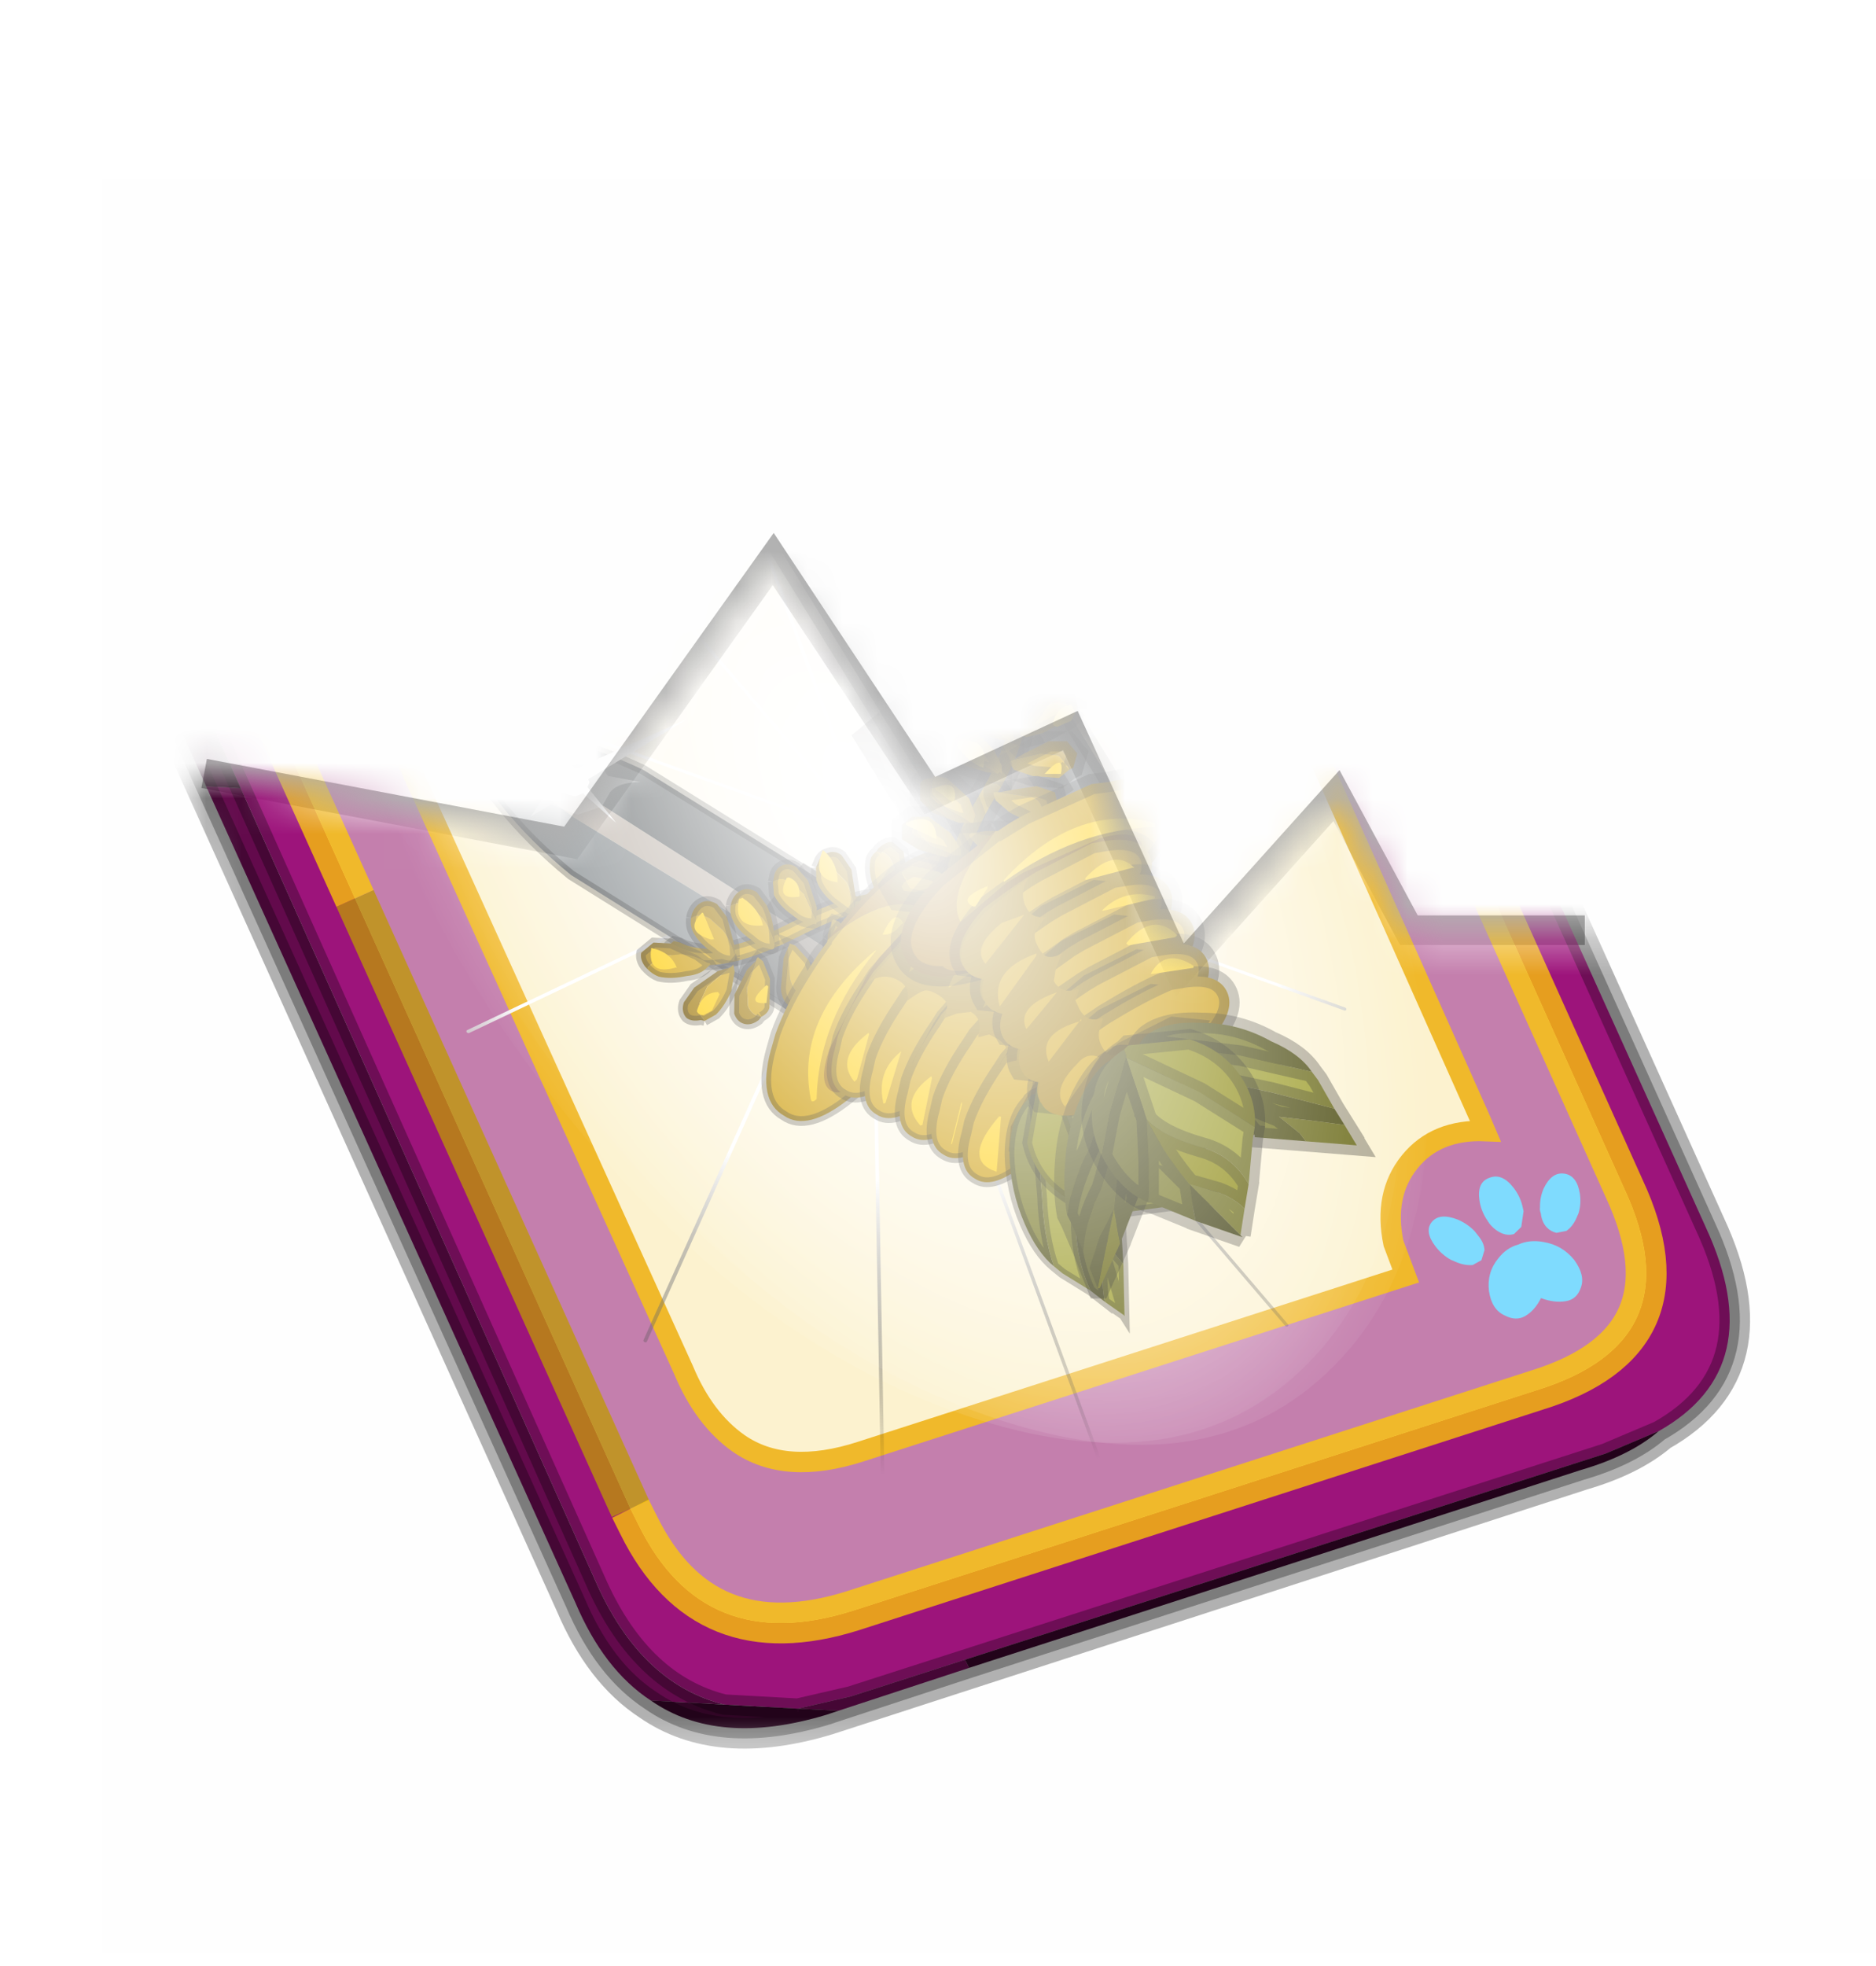 <?xml version='1.0' encoding='UTF-8'?>
<svg xmlns:xlink="http://www.w3.org/1999/xlink" xmlns="http://www.w3.org/2000/svg" version="1.1" width="63px" height="66px" viewBox="-3.455 -5.628 63.455 65.628"><defs><g id="c1"><path fill="#000000" fill-opacity="0.004" d="M0.0 0.0 L60.0 0.0 60.0 60.0 0.0 60.0 0.0 0.0"/><path fill="none" stroke="#000000" stroke-width="1.0" stroke-opacity="0.302" d="M3.45 20.1 L15.85 22.45 22.7 12.85 28.0 20.85 32.75 18.65 36.45 26.75 41.75 20.85 44.2 25.4 50.15 25.4"/></g><g id="c2"><path fill="#ffffff" stroke="none" d="M4.7 21.8 L14.7 23.8 20.5 15.85 25.05 22.45 29.0 20.55 32.0 27.3 36.5 22.45 38.55 26.3 46.15 26.3 50.05 30.85 50.05 49.65 7.5 49.65 3.9 22.15 4.7 21.8"/></g><g id="c3"><path fill="none" stroke="#000000" stroke-width="1.0" stroke-opacity="0.302" d="M0.7 12.25 Q-0.45 9.75 0.75 8.25 1.2 7.6 2.15 7.15 2.8 6.7 3.8 6.35 L17.5 1.95 30.2 7.0 41.35 31.7 Q42.95 35.15 40.2 36.7 39.5 37.3 38.3 37.65 L19.8 43.65 Q17.15 44.45 15.5 43.3 14.35 42.55 13.65 40.9 L0.7 12.25"/><path fill="#9d147b" stroke="none" d="M35.55 22.3 L31.5 13.2 29.75 9.2 16.95 4.25 5.5 7.85 Q1.65 9.1 3.35 12.8 L8.25 23.65 15.0 38.6 15.2 39.0 Q16.8 42.25 20.45 41.1 L37.2 35.7 Q41.1 34.5 39.35 30.75 L35.55 22.3 M2.15 7.15 Q2.8 6.7 3.8 6.35 L17.5 1.95 30.2 7.0 41.35 31.7 Q42.95 35.15 40.2 36.7 L38.9 37.25 23.2 42.3 20.4 43.2 19.1 43.5 17.3 43.4 Q15.3 42.9 14.2 40.5 L5.45 20.95 1.35 11.8 Q0.4 9.65 1.1 8.3 1.45 7.65 2.15 7.15"/><path fill="#c47fad" stroke="none" d="M31.5 13.2 L35.55 22.3 39.35 30.75 Q41.1 34.5 37.2 35.7 L20.45 41.1 Q16.8 42.25 15.2 39.0 L15.0 38.6 8.25 23.65 3.35 12.8 Q1.65 9.1 5.5 7.85 L16.95 4.25 29.75 9.2 31.5 13.2 M18.5 7.45 L9.1 10.55 9.55 11.6 Q9.8 12.8 9.15 13.6 8.4 14.45 7.1 14.4 L6.8 14.4 6.95 14.6 16.3 35.2 Q16.8 36.4 17.65 37.0 18.8 37.8 20.65 37.2 L34.0 32.9 33.7 32.1 Q33.45 30.9 34.1 30.1 34.75 29.3 35.95 29.35 L35.8 29.0 27.75 10.95 18.5 7.45"/><path fill="#630a4c" stroke="none" d="M0.75 8.25 Q1.2 7.6 2.15 7.15 1.45 7.65 1.1 8.3 L0.75 8.25 M23.3 42.5 L20.1 43.55 19.1 43.5 20.4 43.2 23.2 42.3 23.3 42.5 M15.5 43.3 Q14.35 42.55 13.65 40.9 L4.6 20.9 5.45 20.95 14.2 40.5 Q15.3 42.9 17.3 43.4 L15.5 43.3"/><path fill="#300525" stroke="none" d="M4.6 20.9 L0.7 12.25 Q-0.45 9.75 0.75 8.25 L1.1 8.3 Q0.4 9.65 1.35 11.8 L5.45 20.95 4.6 20.9 M40.2 36.7 Q39.5 37.3 38.3 37.65 L23.3 42.5 23.2 42.3 38.9 37.25 40.2 36.7 M20.1 43.55 L19.8 43.65 Q17.15 44.45 15.5 43.3 L17.3 43.4 19.1 43.5 20.1 43.55"/><path fill="#fcf2cf" stroke="none" d="M27.75 10.95 L35.8 29.0 35.95 29.35 Q34.75 29.3 34.1 30.1 33.45 30.9 33.7 32.1 L34.0 32.9 20.65 37.2 Q18.8 37.8 17.65 37.0 16.8 36.4 16.3 35.2 L6.95 14.6 6.8 14.4 7.1 14.4 Q8.4 14.45 9.15 13.6 9.8 12.8 9.55 11.6 L9.1 10.55 18.5 7.45 27.75 10.95"/><path fill="none" stroke="#bf9900" stroke-width="1.0" stroke-opacity="0.749" d="M31.5 13.2 L35.55 22.3 M15.0 38.6 L8.25 23.65"/><path fill="none" stroke="#ffcc00" stroke-width="1.0" stroke-opacity="0.749" d="M35.55 22.3 L39.35 30.75 Q41.1 34.5 37.2 35.7 L20.45 41.1 Q16.8 42.25 15.2 39.0 L15.0 38.6 M8.25 23.65 L3.35 12.8 Q1.65 9.1 5.5 7.85 L16.95 4.25 29.75 9.2 31.5 13.2"/><path fill="none" stroke="#000000" stroke-width="0.5" stroke-opacity="0.302" d="M4.6 20.9 L0.7 12.25 Q-0.45 9.75 0.75 8.25 1.2 7.6 2.15 7.15 2.8 6.7 3.8 6.35 L17.5 1.95 M30.2 7.0 L41.35 31.7 Q42.95 35.15 40.2 36.7 39.5 37.3 38.3 37.65 L23.3 42.5 20.1 43.55 19.8 43.65 Q17.15 44.45 15.5 43.3 14.35 42.55 13.65 40.9 L4.6 20.9 M5.45 20.95 L1.35 11.8 Q0.4 9.65 1.1 8.3 1.45 7.65 2.15 7.15 M19.1 43.5 L17.3 43.4 Q15.3 42.9 14.2 40.5 L5.45 20.95 M23.2 42.3 L20.4 43.2 19.1 43.5 M40.2 36.7 L38.9 37.25 23.2 42.3"/><path fill="none" stroke="#f0b92b" stroke-width="0.5" d="M27.75 10.95 L35.8 29.0 35.95 29.35 Q34.75 29.3 34.1 30.1 33.45 30.9 33.7 32.1 L34.0 32.9 20.65 37.2 Q18.8 37.8 17.65 37.0 16.8 36.4 16.3 35.2 L6.95 14.6 6.8 14.4 7.1 14.4 Q8.4 14.45 9.15 13.6 9.8 12.8 9.55 11.6 L9.1 10.55 18.5 7.45"/><path fill="none" stroke="#ffcc00" stroke-width="0.5" stroke-opacity="0.749" d="M18.5 7.45 L27.75 10.95"/></g><g id="c4"><path fill="#7fdbfe" stroke="none" d="M10.75 4.9 Q10.75 4.6 10.9 4.35 11.25 3.45 11.95 2.75 13.3 1.5 14.35 2.1 15.4 2.7 14.95 4.45 14.7 5.4 14.1 6.15 L13.75 6.5 Q13.1 7.15 12.35 7.35 L11.4 7.2 Q10.95 6.9 10.75 6.4 10.5 5.75 10.75 4.9 M7.5 5.9 Q7.0 5.85 6.6 5.5 6.05 5.0 5.8 4.15 L5.7 3.6 Q5.55 2.65 5.8 1.7 6.25 0.0 7.5 0.0 L7.6 0.0 Q8.85 0.0 9.3 1.7 9.55 2.65 9.4 3.6 L9.3 4.15 8.5 5.5 7.6 5.9 7.5 5.9 M4.35 4.9 Q4.6 5.75 4.35 6.4 L3.7 7.2 2.75 7.35 Q2.0 7.15 1.35 6.5 L1.0 6.15 Q0.4 5.4 0.15 4.45 -0.3 2.7 0.75 2.1 1.8 1.5 3.15 2.75 3.85 3.45 4.2 4.35 L4.35 4.9 M5.5 13.7 Q4.45 13.9 3.65 12.95 2.75 12.0 3.2 10.25 3.7 8.5 5.25 7.6 6.4 6.9 7.55 7.0 8.75 6.9 9.9 7.6 11.45 8.5 11.95 10.25 12.35 12.0 11.5 12.95 10.7 13.9 9.65 13.7 8.55 13.5 7.55 12.6 6.55 13.5 5.5 13.7"/></g><g id="c5"><g><use transform="matrix(1.0,0.0,0.0,1.0,0.0,0.0)" xlink:href="#c4"/></g></g><radialGradient gradientUnits="userSpaceOnUse" r="819.2" cx="0" cy="0" spreadMethod="pad" gradientTransform="matrix(0.091,0.0,0.0,0.091,0.6,3.4)" id="gradient1"><stop offset="0.0" stop-color="#ffffff"/><stop offset="1.0" stop-color="#ffffff" stop-opacity="0.0"/></radialGradient><g id="c6"><path stroke="none" fill="url(#gradient1)" d="M36.65 -54.65 Q60.05 -42.0 69.75 -17.95 80.55 8.9 68.0 34.1 55.45 59.35 26.8 68.2 -1.8 77.05 -29.7 64.3 -57.6 51.6 -68.45 24.75 -79.3 -2.05 -66.75 -27.25 L-66.7 -27.3 Q-54.1 -52.5 -25.5 -61.4 3.1 -70.2 31.0 -57.5 L36.65 -54.65"/></g><g id="c7"><g><use transform="matrix(1.0,0.0,0.0,1.0,0.0,0.0)" xlink:href="#c6"/></g></g><radialGradient gradientUnits="userSpaceOnUse" r="819.2" cx="0" cy="0" spreadMethod="pad" gradientTransform="matrix(0.209,0.0,0.0,0.177,67.15,107.2)" id="gradient2"><stop offset="0.357" stop-color="#ffffff"/><stop offset="0.671" stop-opacity="0.0"/></radialGradient><g id="c8"><path fill="none" stroke-linejoin="round" stroke-linecap="round" stroke="url(#gradient2)" stroke-width="0.5" d="M136.55 165.8 L68.6 106.0 68.4 106.0 118.25 201.5 M68.2 105.7 L68.25 105.8 68.25 105.75 68.2 105.7 0.0 45.7 M68.25 105.8 L68.3 105.85 68.3 105.8 68.25 105.75 49.95 0.05 M0.05 97.7 L68.15 105.95 68.25 105.85 68.25 105.8 M68.3 105.85 L68.25 105.85 68.3 106.0 68.3 105.85 68.3 105.8 68.35 105.8 68.3 105.8 86.6 18.35 M50.0 193.2 L68.3 106.0 68.15 105.95 18.25 151.55 M68.4 106.0 L68.3 106.0 86.55 211.5 M68.4 106.0 L68.3 105.85 M68.6 106.0 L68.35 105.8 118.25 60.15 M136.6 114.25 L68.6 106.0 M68.2 105.7 L18.25 10.05"/></g><g id="c9"><g><use transform="matrix(1.0,0.0,0.0,1.0,0.0,0.0)" xlink:href="#c8"/></g></g><g id="c10"><g><use transform="matrix(1.0,0.0,0.0,1.0,0.0,0.0)" xlink:href="#c3"/></g><g><use transform="matrix(0.239,-0.087,0.1,0.234,34.25,31.15)" xlink:href="#c5"/></g><g><use transform="matrix(0.239,-0.087,0.1,0.234,4.25,10.3)" xlink:href="#c5"/></g><g><use transform="matrix(0.141,-0.038,0.111,0.226,20.25,20.65)" filter="url(#filter7)" xlink:href="#c7"/></g><g><use transform="matrix(-0.155,0.051,0.084,0.147,22.6,3.15)" filter="url(#filter8)" xlink:href="#c9"/></g></g><filter id="filter7"><feColorMatrix in="SourceGraphic" type="matrix" values="0.0 0.0 0.0 0.0 0.797 0.0 0.0 0.0 0.0 0.598 0.0 0.0 0.0 0.0 0.199 0.0 0.0 0.0 1.0 0.0" result="cxform"/><feComposite operator="in" in2="SourceGraphic" result="color-xform"/></filter><filter id="filter8"><feColorMatrix in="SourceGraphic" type="matrix" values="0.0 0.0 0.0 0.0 0.996 0.0 0.0 0.0 0.0 0.996 0.0 0.0 0.0 0.0 0.996 0.0 0.0 0.0 1.0 0.0" result="cxform"/><feComposite operator="in" in2="SourceGraphic" result="color-xform"/></filter><g id="c11"><path fill="#bfb6ad" stroke="none" d="M22.35 -0.05 L22.1 0.2 19.0 7.3 12.8 25.65 13.65 26.0 20.25 7.7 22.25 0.15 22.35 -0.05"/><path fill="#888e91" stroke="none" d="M12.8 25.65 L19.0 7.3 22.1 0.2 Q18.5 2.95 16.1 7.75 L10.2 24.65 12.8 25.65"/><path fill="#666b6d" stroke="none" d="M22.35 -0.05 L22.25 0.15 20.25 7.7 13.65 26.0 16.35 27.05 22.2 10.15 Q23.4 4.7 22.35 -0.05"/><path fill="none" stroke="#000000" stroke-width="0.5" stroke-opacity="0.302" d="M22.1 0.2 L22.35 -0.05 Q23.4 4.7 22.2 10.15 L16.35 27.05 M22.1 0.2 Q18.5 2.95 16.1 7.75 L10.2 24.65"/></g><g id="c12"><path fill="#000000" fill-opacity="0.302" d="M-4.4 -5.8 L4.4 -5.8 4.4 5.35 1.0 5.8 0.65 5.8 -0.8 5.7 -2.8 5.3 -4.4 4.75 -4.4 -5.8"/></g><g id="c13"><g><use transform="matrix(1.0,0.0,0.0,1.0,0.0,0.0)" xlink:href="#c12"/></g></g><g id="c14"><path fill="#cc9900" stroke="none" d="M17.3 27.25 L17.4 27.6 17.7 27.7 18.0 27.6 18.35 27.2 18.8 26.45 Q19.8 23.7 16.4 19.55 13.4 16.0 13.95 14.0 L13.95 13.65 13.7 13.45 13.4 13.45 13.2 13.7 Q12.3 15.95 15.75 20.05 18.8 23.75 18.0 26.1 L17.7 26.6 17.4 26.95 17.3 27.25"/><path fill="none" stroke="#000000" stroke-width="0.5" stroke-opacity="0.302" d="M17.3 27.25 L17.4 26.95 17.7 26.6 18.0 26.1 Q18.8 23.75 15.75 20.05 12.3 15.95 13.2 13.7 L13.4 13.45 13.7 13.45 13.95 13.65 13.95 14.0 Q13.4 16.0 16.4 19.55 19.8 23.7 18.8 26.45 L18.35 27.2 18.0 27.6 17.7 27.7 17.4 27.6 17.3 27.25"/><path fill="#9c7300" stroke="none" d="M13.25 15.55 L13.5 15.0 13.8 13.55 13.65 12.65 13.0 12.15 Q12.65 12.15 12.35 12.5 L12.25 12.65 12.35 12.65 13.05 13.15 13.35 14.1 Q13.5 14.8 13.25 15.55"/><path fill="#cc9900" stroke="none" d="M13.25 15.55 Q13.5 14.8 13.35 14.1 L13.05 13.15 12.35 12.65 12.25 12.65 Q12.05 12.95 12.0 13.3 12.0 13.95 12.35 14.7 12.55 15.3 12.9 15.55 L13.2 15.75 13.25 15.7 13.25 15.55"/><path fill="none" stroke="#000000" stroke-width="0.5" stroke-opacity="0.302" d="M12.25 12.65 L12.35 12.5 Q12.65 12.15 13.0 12.15 L13.65 12.65 13.8 13.55 13.5 15.0 13.25 15.55 M12.25 12.65 Q12.05 12.95 12.0 13.3 12.0 13.95 12.35 14.7 12.55 15.3 12.9 15.55 L13.2 15.75 13.25 15.7 13.25 15.55"/><path fill="#cc9900" stroke="none" d="M15.3 14.25 Q14.9 14.3 14.65 14.5 14.15 14.9 13.85 15.65 13.55 16.15 13.6 16.6 L13.65 16.9 13.75 16.9 13.85 16.9 Q14.55 16.6 15.05 16.0 L15.5 15.2 Q15.65 14.7 15.4 14.35 L15.3 14.25"/><path fill="#9c7300" stroke="none" d="M15.3 14.25 L15.4 14.35 Q15.65 14.7 15.5 15.2 L15.05 16.0 Q14.55 16.6 13.85 16.9 L14.4 16.75 15.75 16.05 16.3 15.4 Q16.45 14.9 16.2 14.6 15.95 14.3 15.5 14.25 L15.3 14.25"/><path fill="none" stroke="#000000" stroke-width="0.5" stroke-opacity="0.302" d="M13.85 16.9 L13.75 16.9 13.65 16.9 13.6 16.6 Q13.55 16.15 13.85 15.65 14.15 14.9 14.65 14.5 14.9 14.3 15.3 14.25 M13.85 16.9 L14.4 16.75 15.75 16.05 16.3 15.4 Q16.45 14.9 16.2 14.6 15.95 14.3 15.5 14.25 L15.3 14.25"/><path fill="#9c7300" stroke="none" d="M13.25 16.75 L12.95 16.2 11.85 15.2 11.0 14.85 Q10.5 14.8 10.25 15.15 10.1 15.45 10.3 15.9 L10.3 16.1 10.4 16.0 Q10.6 15.65 11.15 15.65 L12.05 15.85 13.25 16.75"/><path fill="#cc9900" stroke="none" d="M13.25 16.75 L12.05 15.85 11.15 15.65 Q10.6 15.65 10.4 16.0 L10.3 16.1 10.75 16.6 Q11.3 16.95 12.1 17.1 L13.1 17.05 13.45 16.9 13.35 16.85 13.25 16.75"/><path fill="none" stroke="#000000" stroke-width="0.5" stroke-opacity="0.302" d="M10.3 16.1 L10.3 15.9 Q10.1 15.45 10.25 15.15 10.5 14.8 11.0 14.85 L11.85 15.2 12.95 16.2 13.25 16.75 M10.3 16.1 L10.75 16.6 Q11.3 16.95 12.1 17.1 L13.1 17.05 13.45 16.9 13.35 16.85 13.25 16.75"/><path fill="#cc9900" stroke="none" d="M11.15 18.9 Q11.4 19.2 11.7 19.2 L13.15 18.9 13.95 18.35 14.1 18.05 14.0 18.0 13.9 18.0 12.45 17.85 11.55 18.1 Q11.15 18.35 11.15 18.8 L11.15 18.9"/><path fill="#9c7300" stroke="none" d="M11.15 18.9 L11.15 18.8 Q11.15 18.35 11.55 18.1 L12.45 17.85 13.9 18.0 13.35 17.65 11.95 17.3 11.0 17.5 Q10.6 17.75 10.6 18.15 10.6 18.5 10.95 18.8 L11.15 18.9"/><path fill="none" stroke="#000000" stroke-width="0.5" stroke-opacity="0.302" d="M13.9 18.0 L14.0 18.0 14.1 18.05 13.95 18.35 13.15 18.9 11.7 19.2 Q11.4 19.2 11.15 18.9 M13.9 18.0 L13.35 17.65 11.95 17.3 11.0 17.5 Q10.6 17.75 10.6 18.15 10.6 18.5 10.95 18.8 L11.15 18.9"/><path fill="#9c7300" stroke="none" d="M14.9 18.75 L15.45 18.6 Q16.25 18.35 16.8 17.9 L17.35 17.25 Q17.5 16.75 17.25 16.45 17.0 16.15 16.55 16.1 L16.35 16.1 16.45 16.2 Q16.7 16.55 16.55 17.05 L16.1 17.85 Q15.6 18.45 14.9 18.75"/><path fill="#cc9900" stroke="none" d="M14.9 18.75 Q15.6 18.45 16.1 17.85 L16.55 17.05 Q16.7 16.55 16.45 16.2 L16.35 16.1 Q15.95 16.15 15.7 16.35 15.2 16.75 14.9 17.5 14.6 18.0 14.65 18.45 14.6 18.65 14.7 18.75 L14.8 18.75 14.9 18.75"/><path fill="none" stroke="#000000" stroke-width="0.5" stroke-opacity="0.302" d="M16.35 16.1 L16.55 16.1 Q17.0 16.15 17.25 16.45 17.5 16.75 17.35 17.25 L16.8 17.9 Q16.25 18.35 15.45 18.6 L14.9 18.75 M16.35 16.1 Q15.95 16.15 15.7 16.35 15.2 16.75 14.9 17.5 14.6 18.0 14.65 18.45 14.6 18.65 14.7 18.75 L14.8 18.75 14.9 18.75"/><path fill="#9c7300" stroke="none" d="M14.9 19.45 L14.35 19.35 12.85 19.55 Q12.4 19.65 12.15 19.95 11.8 20.35 11.95 20.75 L12.5 21.25 12.65 21.35 12.65 21.2 Q12.5 20.8 12.8 20.4 13.05 20.0 13.55 19.85 L14.9 19.45"/><path fill="#cc9900" stroke="none" d="M14.9 19.45 L13.55 19.85 Q13.05 20.0 12.8 20.4 12.5 20.8 12.65 21.2 L12.65 21.35 13.35 21.35 14.5 20.65 15.1 19.8 15.15 19.45 15.1 19.5 14.9 19.45"/><path fill="none" stroke="#000000" stroke-width="0.5" stroke-opacity="0.302" d="M12.65 21.35 L12.5 21.25 11.95 20.75 Q11.8 20.35 12.15 19.95 12.4 19.65 12.85 19.55 L14.35 19.35 14.9 19.45 M12.65 21.35 L13.35 21.35 14.5 20.65 15.1 19.8 15.15 19.45 15.1 19.5 14.9 19.45"/><path fill="#cc9900" stroke="none" d="M18.05 17.95 L17.4 18.15 Q16.9 18.55 16.6 19.3 16.3 19.85 16.4 20.3 L16.4 20.6 16.5 20.6 16.6 20.55 17.8 19.65 18.25 18.85 Q18.4 18.35 18.15 18.05 L18.05 17.95"/><path fill="#9c7300" stroke="none" d="M18.05 17.95 L18.15 18.05 Q18.4 18.35 18.25 18.85 L17.8 19.65 16.6 20.55 17.25 20.45 18.5 19.7 19.05 18.95 Q19.2 18.5 18.95 18.2 18.7 17.9 18.25 17.95 L18.05 17.95"/><path fill="none" stroke="#000000" stroke-width="0.5" stroke-opacity="0.302" d="M16.6 20.55 L16.5 20.6 16.4 20.6 16.4 20.3 Q16.3 19.85 16.6 19.3 16.9 18.55 17.4 18.15 L18.05 17.95 M16.6 20.55 L17.25 20.45 18.5 19.7 19.05 18.95 Q19.2 18.5 18.95 18.2 18.7 17.9 18.25 17.95 L18.05 17.95"/><path fill="#9c7300" stroke="none" d="M16.65 21.35 L16.0 21.3 14.6 21.55 Q14.15 21.7 13.85 22.05 13.55 22.45 13.7 22.8 L14.25 23.3 14.45 23.35 14.4 23.3 Q14.3 22.85 14.55 22.45 L15.25 21.85 Q15.85 21.4 16.65 21.35"/><path fill="#cc9900" stroke="none" d="M16.65 21.35 Q15.85 21.4 15.25 21.85 L14.55 22.45 Q14.3 22.85 14.4 23.3 L14.45 23.35 15.1 23.35 16.25 22.55 16.8 21.7 16.85 21.4 16.75 21.35 16.65 21.35"/><path fill="none" stroke="#000000" stroke-width="0.5" stroke-opacity="0.302" d="M14.45 23.35 L14.25 23.3 13.7 22.8 Q13.55 22.45 13.85 22.05 14.15 21.7 14.6 21.55 L16.0 21.3 16.65 21.35 M14.45 23.35 L15.1 23.35 16.25 22.55 16.8 21.7 16.85 21.4 16.75 21.35 16.65 21.35"/><path fill="#9c7300" stroke="none" d="M17.6 22.35 L18.15 22.3 19.55 21.75 20.15 21.1 Q20.35 20.7 20.1 20.35 19.95 20.05 19.5 20.0 L19.25 19.95 19.35 20.05 Q19.55 20.4 19.35 20.9 L18.85 21.65 Q18.3 22.1 17.6 22.35"/><path fill="#cc9900" stroke="none" d="M17.6 22.35 Q18.3 22.1 18.85 21.65 L19.35 20.9 Q19.55 20.4 19.35 20.05 L19.25 19.95 18.65 20.1 Q18.1 20.4 17.7 21.15 L17.3 22.05 17.4 22.4 17.45 22.4 17.6 22.35"/><path fill="none" stroke="#000000" stroke-width="0.5" stroke-opacity="0.302" d="M19.25 19.95 L19.5 20.0 Q19.95 20.05 20.1 20.35 20.35 20.7 20.15 21.1 L19.55 21.75 18.15 22.3 17.6 22.35 M19.25 19.95 L18.65 20.1 Q18.1 20.4 17.7 21.15 L17.3 22.05 17.4 22.4 17.45 22.4 17.6 22.35"/><path fill="#cc9900" stroke="none" d="M20.75 22.8 Q20.45 22.55 20.15 22.6 19.5 22.65 18.8 23.15 L18.1 23.8 17.95 24.1 18.05 24.15 18.15 24.15 19.6 24.05 Q20.1 23.95 20.45 23.65 20.85 23.35 20.75 22.9 L20.75 22.8"/><path fill="#9c7300" stroke="none" d="M20.75 22.8 L20.75 22.9 Q20.85 23.35 20.45 23.65 20.1 23.95 19.6 24.05 L18.15 24.15 18.75 24.35 20.2 24.5 21.05 24.15 21.4 23.5 Q21.35 23.15 20.9 22.85 L20.75 22.8"/><path fill="none" stroke="#000000" stroke-width="0.5" stroke-opacity="0.302" d="M18.15 24.15 L18.05 24.15 17.95 24.1 18.1 23.8 18.8 23.15 Q19.5 22.65 20.15 22.6 20.45 22.55 20.75 22.8 M18.15 24.15 L18.75 24.35 20.2 24.5 21.05 24.15 21.4 23.5 Q21.35 23.15 20.9 22.85 L20.75 22.8"/><path fill="#9c6600" stroke="none" d="M9.9 25.55 L12.85 26.95 13.7 27.2 Q15.7 27.95 17.35 28.15 20.85 28.6 21.45 27.0 22.05 25.25 19.1 23.2 17.7 22.25 15.75 21.35 16.45 21.85 17.25 22.7 18.75 24.4 18.35 25.7 L17.65 26.1 17.55 26.15 16.85 25.6 14.7 24.35 13.95 24.1 Q12.1 23.35 10.75 23.25 9.4 23.0 9.25 23.45 9.1 23.9 10.25 24.75 L11.4 25.45 10.35 25.5 9.9 25.55"/><path fill="#cc9900" stroke="none" d="M9.9 25.55 L10.35 25.5 11.4 25.45 10.25 24.75 Q9.1 23.9 9.25 23.45 9.4 23.0 10.75 23.25 12.1 23.35 13.95 24.1 L14.7 24.35 16.85 25.6 17.55 26.15 17.65 26.1 18.35 25.7 Q18.75 24.4 17.25 22.7 16.45 21.85 15.75 21.35 L15.65 21.35 14.95 21.05 14.15 20.75 Q12.1 20.0 10.45 19.8 L9.55 19.75 Q6.9 19.65 6.45 21.15 5.9 22.5 8.0 24.2 L8.7 24.75 9.9 25.55"/><path fill="none" stroke="#000000" stroke-width="0.5" stroke-opacity="0.302" d="M15.75 21.35 Q17.7 22.25 19.1 23.2 22.05 25.25 21.45 27.0 20.85 28.6 17.35 28.15 15.7 27.95 13.7 27.2 L12.85 26.95 9.9 25.55 M15.75 21.35 L15.65 21.35 Q14.9 20.8 14.15 20.75 12.1 20.0 10.45 19.8 L9.55 19.75 Q6.9 19.65 6.45 21.15 5.9 22.5 8.0 24.2 L8.7 24.75 9.9 25.55 M14.15 20.75 L14.95 21.05 15.65 21.35"/></g><g id="c15"><path fill="#9c6600" stroke="none" d="M-3.05 -1.8 L0.0 -2.0 1.3 -1.95 5.3 -1.45 Q7.4 -0.85 7.4 0.0 7.4 0.55 6.65 0.95 L5.3 1.4 1.3 2.0 0.0 2.0 -5.25 1.4 Q-7.4 0.85 -7.4 0.0 -7.4 -0.85 -5.25 -1.45 L-3.05 -1.8"/></g><g id="c16"><g><use transform="matrix(1.0,0.0,0.0,1.0,0.0,0.0)" xlink:href="#c15"/></g></g><g id="c17"><path fill="#cc9900" stroke="none" d="M13.2 28.1 L15.75 28.75 Q18.15 29.1 18.55 28.0 19.0 26.75 17.0 25.3 L14.65 24.0 14.1 23.8 Q12.35 23.1 11.0 22.95 L10.35 22.95 Q8.5 22.85 8.2 23.9 7.85 24.85 9.3 26.05 L9.75 26.4 Q10.9 27.25 12.65 27.95 L13.2 28.1 M15.45 27.0 Q16.2 27.5 16.1 27.8 L15.05 28.05 13.4 27.6 12.85 27.4 10.8 26.4 Q10.05 25.85 10.15 25.5 L11.2 25.35 13.35 25.95 13.9 26.15 Q14.8 26.55 15.45 27.0 14.8 26.55 13.9 26.15 L13.35 25.95 11.2 25.35 10.15 25.5 Q10.05 25.85 10.8 26.4 L12.85 27.4 13.4 27.6 15.05 28.05 16.1 27.8 Q16.2 27.5 15.45 27.0"/><path fill="none" stroke="#000000" stroke-width="0.5" stroke-opacity="0.302" d="M13.2 28.1 L12.65 27.95 Q10.9 27.25 9.75 26.4 L9.3 26.05 Q7.85 24.85 8.2 23.9 8.5 22.85 10.35 22.95 L11.0 22.95 Q12.35 23.1 14.1 23.8 L14.65 24.0 17.0 25.3 Q19.0 26.75 18.55 28.0 18.15 29.1 15.75 28.75 L13.2 28.1 M15.45 27.0 Q14.8 26.55 13.9 26.15 L13.35 25.95 11.2 25.35 10.15 25.5 Q10.05 25.85 10.8 26.4 L12.85 27.4 13.4 27.6 15.05 28.05 16.1 27.8 Q16.2 27.5 15.45 27.0"/><path fill="#cc9900" stroke="none" d="M14.8 28.9 Q15.55 29.4 15.45 29.7 15.35 30.05 14.4 29.95 L12.75 29.5 12.2 29.3 10.15 28.3 Q9.4 27.75 9.5 27.4 L10.55 27.25 12.7 27.85 13.25 28.05 14.8 28.9 13.25 28.05 12.7 27.85 10.55 27.25 9.5 27.4 Q9.4 27.75 10.15 28.3 L12.2 29.3 12.75 29.5 14.4 29.95 Q15.35 30.05 15.45 29.7 15.55 29.4 14.8 28.9 M12.55 30.0 L15.1 30.65 Q17.5 31.0 17.9 29.9 18.35 28.65 16.35 27.2 L14.0 25.9 13.45 25.7 Q11.7 25.0 10.35 24.85 L9.7 24.85 Q7.85 24.75 7.55 25.8 7.2 26.75 8.65 27.95 L9.1 28.3 Q10.25 29.15 12.0 29.85 L12.55 30.0"/><path fill="none" stroke="#000000" stroke-width="0.5" stroke-opacity="0.302" d="M14.8 28.9 L13.25 28.05 12.7 27.85 10.55 27.25 9.5 27.4 Q9.4 27.75 10.15 28.3 L12.2 29.3 12.75 29.5 14.4 29.95 Q15.35 30.05 15.45 29.7 15.55 29.4 14.8 28.9 M12.55 30.0 L12.0 29.85 Q10.25 29.15 9.1 28.3 L8.65 27.95 Q7.2 26.75 7.55 25.8 7.85 24.75 9.7 24.85 L10.35 24.85 Q11.7 25.0 13.45 25.7 L14.0 25.9 16.35 27.2 Q18.35 28.65 17.9 29.9 17.5 31.0 15.1 30.65 L12.55 30.0"/><path fill="#cc9900" stroke="none" d="M11.85 32.0 L14.4 32.65 Q16.8 33.0 17.2 31.9 17.65 30.65 15.65 29.2 L13.3 27.9 12.75 27.7 Q11.0 27.0 9.65 26.85 L9.0 26.85 Q7.15 26.75 6.85 27.8 6.5 28.75 7.95 29.95 L8.4 30.3 Q9.55 31.15 11.3 31.85 L11.85 32.0 M14.1 30.9 Q14.85 31.4 14.75 31.7 L13.7 31.95 12.05 31.5 11.5 31.3 9.45 30.3 Q8.7 29.75 8.8 29.4 L9.85 29.25 12.0 29.85 12.55 30.05 14.1 30.9 12.55 30.05 12.0 29.85 9.85 29.25 8.8 29.4 Q8.7 29.75 9.45 30.3 L11.5 31.3 12.05 31.5 13.7 31.95 14.75 31.7 Q14.85 31.4 14.1 30.9"/><path fill="none" stroke="#000000" stroke-width="0.5" stroke-opacity="0.302" d="M11.85 32.0 L11.3 31.85 Q9.55 31.15 8.4 30.3 L7.95 29.95 Q6.5 28.75 6.85 27.8 7.15 26.75 9.0 26.85 L9.65 26.85 Q11.0 27.0 12.75 27.7 L13.3 27.9 15.65 29.2 Q17.65 30.65 17.2 31.9 16.8 33.0 14.4 32.65 L11.85 32.0 M14.1 30.9 L12.55 30.05 12.0 29.85 9.85 29.25 8.8 29.4 Q8.7 29.75 9.45 30.3 L11.5 31.3 12.05 31.5 13.7 31.95 14.75 31.7 Q14.85 31.4 14.1 30.9"/><path fill="#cc9900" stroke="none" d="M13.55 32.7 Q14.3 33.2 14.2 33.5 14.1 33.85 13.15 33.75 L11.5 33.3 10.95 33.1 Q9.7 32.6 8.9 32.1 8.15 31.55 8.25 31.2 8.35 30.9 9.3 31.05 L11.45 31.65 12.0 31.85 13.55 32.7 12.0 31.85 11.45 31.65 9.3 31.05 Q8.35 30.9 8.25 31.2 8.15 31.55 8.9 32.1 9.7 32.6 10.95 33.1 L11.5 33.3 13.15 33.75 Q14.1 33.85 14.2 33.5 14.3 33.2 13.55 32.7 M11.3 33.8 L13.85 34.45 Q16.25 34.8 16.65 33.7 17.1 32.45 15.1 31.0 L12.75 29.7 12.2 29.5 Q10.45 28.8 9.1 28.65 L8.45 28.65 Q6.6 28.55 6.3 29.6 5.95 30.55 7.4 31.75 L7.85 32.1 Q9.0 32.95 10.75 33.65 L11.3 33.8"/><path fill="none" stroke="#000000" stroke-width="0.5" stroke-opacity="0.302" d="M13.55 32.7 L12.0 31.85 11.45 31.65 9.3 31.05 Q8.35 30.9 8.25 31.2 8.15 31.55 8.9 32.1 9.7 32.6 10.95 33.1 L11.5 33.3 13.15 33.75 Q14.1 33.85 14.2 33.5 14.3 33.2 13.55 32.7 M11.3 33.8 L10.75 33.65 Q9.0 32.95 7.85 32.1 L7.4 31.75 Q5.95 30.55 6.3 29.6 6.6 28.55 8.45 28.65 L9.1 28.65 Q10.45 28.8 12.2 29.5 L12.75 29.7 15.1 31.0 Q17.1 32.45 16.65 33.7 16.25 34.8 13.85 34.45 L11.3 33.8"/><path fill="#cc9900" stroke="none" d="M10.45 35.65 L13.0 36.3 Q15.4 36.65 15.8 35.55 16.25 34.3 14.25 32.85 L11.9 31.55 11.35 31.35 Q9.6 30.65 8.25 30.5 L7.6 30.5 Q5.75 30.4 5.45 31.45 5.1 32.4 6.55 33.6 L7.0 33.95 9.9 35.5 10.45 35.65 M12.7 34.55 L13.35 35.35 12.3 35.6 10.65 35.15 10.1 34.95 Q8.85 34.45 8.05 33.95 7.3 33.4 7.4 33.05 L8.45 32.9 10.6 33.5 11.15 33.7 12.7 34.55 11.15 33.7 10.6 33.5 8.45 32.9 7.4 33.05 Q7.3 33.4 8.05 33.95 8.85 34.45 10.1 34.95 L10.65 35.15 12.3 35.6 13.35 35.35 12.7 34.55"/><path fill="none" stroke="#000000" stroke-width="0.5" stroke-opacity="0.302" d="M10.45 35.65 L9.9 35.5 7.0 33.95 6.55 33.6 Q5.1 32.4 5.45 31.45 5.75 30.4 7.6 30.5 L8.25 30.5 Q9.6 30.65 11.35 31.35 L11.9 31.55 14.25 32.85 Q16.25 34.3 15.8 35.55 15.4 36.65 13.0 36.3 L10.45 35.65 M12.7 34.55 L11.15 33.7 10.6 33.5 8.45 32.9 7.4 33.05 Q7.3 33.4 8.05 33.95 8.85 34.45 10.1 34.95 L10.65 35.15 12.3 35.6 13.35 35.35 12.7 34.55"/></g><g id="c18"><path fill="#9c7300" stroke="none" d="M-3.75 -8.3 L-2.7 -9.1 0.45 -8.6 Q3.65 -7.75 3.65 -6.0 3.65 -5.2 3.05 -4.55 3.75 -3.95 3.75 -3.15 3.75 -2.3 3.1 -1.65 3.75 -1.05 3.75 -0.25 3.75 0.65 3.0 1.35 3.65 1.95 3.65 2.75 3.65 3.65 2.95 4.3 3.75 4.95 3.75 5.85 3.75 7.7 0.55 8.6 L-2.9 9.1 -3.1 9.1 Q-1.95 8.5 -1.95 7.2 -1.95 6.4 -2.6 6.0 L-2.75 5.9 -2.85 5.9 Q-1.9 5.55 -1.6 5.25 -1.35 4.95 -1.35 4.2 -1.35 3.5 -1.6 3.25 -1.8 3.05 -2.2 2.95 L-2.55 2.9 -1.75 2.25 -1.15 1.45 Q-1.15 0.4 -2.1 0.05 L-2.25 0.0 -2.35 -0.1 -1.8 -0.65 -1.75 -1.35 Q-1.75 -2.5 -2.6 -2.75 L-2.75 -2.8 -2.85 -2.9 -2.25 -3.5 Q-1.85 -3.95 -1.85 -4.7 -1.85 -5.35 -2.15 -5.6 L-2.75 -6.0 -1.6 -6.15 -0.75 -6.35 Q0.45 -6.65 0.45 -7.15 0.45 -7.65 -0.75 -8.0 L-3.0 -8.25 -3.75 -8.3"/></g><g id="c19"><g><use transform="matrix(1.0,0.0,0.0,1.0,0.0,0.0)" xlink:href="#c18"/></g></g><g id="c20"><path fill="#cc9900" stroke="none" d="M16.25 25.95 L15.05 25.8 17.4 27.8 Q18.0 26.95 16.25 25.95"/><path fill="#cc9900" stroke="none" d="M14.75 27.95 L14.75 28.0 17.05 30.15 Q17.2 28.3 14.75 27.95"/><path fill="#cc9900" stroke="none" d="M14.1 29.9 L15.85 31.55 15.9 31.6 Q16.3 30.3 14.1 29.9"/><path fill="#cc9900" stroke="none" d="M13.05 31.65 L15.1 33.4 Q15.45 31.95 13.05 31.65"/><path fill="#cc9900" stroke="none" d="M13.6 33.8 Q13.0 33.25 12.45 33.6 L14.65 35.75 Q15.2 34.95 13.6 33.8"/><path fill="#cc9900" stroke="none" d="M7.5 35.75 L7.45 35.8 7.4 35.85 7.4 35.9 7.5 35.75"/><path fill="#73731f" stroke="none" d="M2.85 39.85 L5.45 39.1 5.45 39.05 6.4 37.45 7.4 35.9 7.4 35.85 7.45 35.8 Q6.35 36.6 4.15 37.05 2.45 37.5 1.15 38.5 L0.75 39.35 Q1.4 39.05 2.25 38.9 L3.95 38.4 3.15 39.45 2.85 39.85 M8.85 37.2 Q10.15 36.05 10.55 34.95 10.95 33.8 10.1 33.2 L9.95 33.15 Q8.9 32.5 7.05 32.9 5.25 33.35 3.75 34.45 2.45 35.4 1.95 36.4 3.3 35.55 5.35 35.0 L9.75 33.6 9.85 33.5 Q9.55 33.8 9.25 35.55 L8.85 37.2 M9.85 33.5 L10.1 33.2 9.85 33.5 M3.95 38.4 L7.4 35.9 3.95 38.4"/><path fill="#9c9c2a" stroke="none" d="M0.75 39.35 L0.3 40.45 0.25 40.5 2.85 39.85 3.15 39.45 3.95 38.4 2.25 38.9 Q1.4 39.05 0.75 39.35 M5.45 39.05 L8.65 37.35 8.85 37.2 9.25 35.55 Q9.55 33.8 9.85 33.5 L9.75 33.6 5.35 35.0 Q3.3 35.55 1.95 36.4 L1.7 36.9 1.15 38.5 Q2.45 37.5 4.15 37.05 6.35 36.6 7.45 35.8 L7.5 35.75 7.65 35.65 9.75 33.6 7.65 35.65 7.5 35.75 7.4 35.9 6.4 37.45 5.45 39.05 M0.3 40.45 L3.95 38.4 0.3 40.45"/><path fill="none" stroke="#000000" stroke-width="0.5" stroke-opacity="0.302" d="M0.75 39.35 L0.3 40.45 0.25 40.5 2.85 39.85 5.45 39.1 5.45 39.05 8.65 37.35 8.85 37.2 Q10.15 36.05 10.55 34.95 10.95 33.8 10.1 33.2 L9.95 33.15 Q8.9 32.5 7.05 32.9 5.25 33.35 3.75 34.45 2.45 35.4 1.95 36.4 L1.7 36.9 1.15 38.5 0.75 39.35 Q1.4 39.05 2.25 38.9 L3.95 38.4 0.3 40.45 M3.95 38.4 L3.15 39.45 2.85 39.85 M9.75 33.6 L7.65 35.65 7.5 35.75 7.45 35.8 Q6.35 36.6 4.15 37.05 2.45 37.5 1.15 38.5 M7.4 35.9 L6.4 37.45 5.45 39.05 M7.4 35.9 L7.4 35.85 7.45 35.8 M7.5 35.75 L7.4 35.9 3.95 38.4 M10.1 33.2 L9.85 33.5 9.75 33.6 5.35 35.0 Q3.3 35.55 1.95 36.4 M9.85 33.5 Q9.55 33.8 9.25 35.55 L8.85 37.2"/><path fill="#73731f" stroke="none" d="M12.15 37.6 Q12.5 39.55 13.2 41.55 L14.1 43.0 14.9 44.35 15.1 43.45 Q14.7 41.9 13.7 40.5 12.45 38.75 12.1 37.4 L12.15 37.6 M15.6 41.4 Q15.7 40.3 15.3 38.9 14.8 37.05 13.8 35.65 12.7 34.15 11.8 33.9 L11.6 33.85 11.65 34.2 11.65 34.4 11.65 34.2 11.7 34.35 11.65 34.4 13.95 38.25 15.6 41.4"/><path fill="#8c890f" stroke="none" d="M11.8 41.1 L12.0 39.35 12.15 37.6 12.1 37.4 12.1 37.25 11.65 34.4 11.7 34.35 10.95 36.1 Q10.55 36.85 10.5 37.55 L10.6 37.8 Q11.0 39.7 11.8 41.1 M13.2 41.55 L13.25 42.85 13.2 43.3 14.65 45.5 14.7 45.4 Q13.8 43.6 13.2 41.55"/><path fill="#5c5c18" stroke="none" d="M11.8 41.1 L11.85 41.15 13.2 43.3 13.25 42.85 13.2 41.55 Q12.5 39.55 12.15 37.6 L12.0 39.35 11.8 41.1 M14.7 45.4 L14.9 44.35 14.1 43.0 13.2 41.55 Q13.8 43.6 14.7 45.4 M15.1 43.45 L15.45 41.85 15.6 41.4 13.95 38.25 11.65 34.4 12.1 37.25 12.1 37.4 Q12.45 38.75 13.7 40.5 14.7 41.9 15.1 43.45 M11.6 33.85 Q10.75 33.75 10.45 34.9 10.15 35.95 10.5 37.55 10.55 36.85 10.95 36.1 L11.7 34.35 11.65 34.2 11.6 33.85"/><path fill="none" stroke="#000000" stroke-width="0.5" stroke-opacity="0.302" d="M13.2 43.3 L11.85 41.15 11.8 41.1 12.0 39.35 12.15 37.6 Q12.5 39.55 13.2 41.55 L13.25 42.85 13.2 43.3 14.65 45.5 14.7 45.4 14.9 44.35 15.1 43.45 15.45 41.85 15.6 41.4 Q15.7 40.3 15.3 38.9 14.8 37.05 13.8 35.65 12.7 34.15 11.8 33.9 L11.6 33.85 Q10.75 33.75 10.45 34.9 10.15 35.95 10.5 37.55 L10.6 37.8 Q11.0 39.7 11.8 41.1 M13.2 41.55 L14.1 43.0 14.9 44.35 M11.65 34.4 L13.95 38.25 15.6 41.4 M12.1 37.4 L12.1 37.25 11.65 34.4 11.65 34.2 11.6 33.85 M12.15 37.6 L12.1 37.4 Q12.45 38.75 13.7 40.5 14.7 41.9 15.1 43.45 M11.7 34.35 L11.65 34.2 M10.5 37.55 Q10.55 36.85 10.95 36.1 L11.7 34.35 M14.7 45.4 Q13.8 43.6 13.2 41.55"/><path fill="#cc9900" stroke="none" d="M10.7 37.2 L10.7 37.35 10.75 37.05 10.7 37.2"/><path fill="#73731f" stroke="none" d="M9.2 41.05 Q9.05 41.4 9.15 42.4 L9.2 42.9 11.3 41.65 11.35 41.6 11.0 39.45 10.7 37.35 9.2 41.05 M13.35 38.75 Q13.8 37.2 13.25 35.75 12.7 34.2 11.25 33.6 L11.25 34.0 11.25 34.1 11.25 34.05 12.5 36.7 13.35 38.75 M11.25 34.05 L11.25 34.0 11.25 34.05"/><path fill="#8c890f" stroke="none" d="M6.55 42.65 Q6.95 42.15 7.7 41.75 L9.2 41.05 10.7 37.35 10.7 37.2 Q10.15 38.35 8.25 39.25 6.75 39.95 6.25 41.45 L6.55 42.65 M11.25 33.6 L11.05 33.5 7.85 33.65 Q6.25 34.4 5.6 36.05 5.05 37.35 5.3 38.65 6.05 37.45 7.75 36.5 10.75 34.7 11.25 34.15 L11.25 34.1 11.25 34.0 11.25 33.6"/><path fill="#9c9c2a" stroke="none" d="M7.0 44.0 L9.2 41.05 7.7 41.75 Q6.95 42.15 6.55 42.65 L7.0 44.0 M6.25 41.45 Q6.75 39.95 8.25 39.25 10.15 38.35 10.7 37.2 L10.75 37.05 11.25 34.15 Q10.75 34.7 7.75 36.5 6.05 37.45 5.3 38.65 L5.45 39.3 6.25 41.45"/><path fill="#5c5c18" stroke="none" d="M9.2 42.9 L9.15 42.4 Q9.05 41.4 9.2 41.05 L7.0 44.0 6.95 44.1 9.2 42.9 M11.35 41.6 Q12.6 40.75 13.3 39.05 L13.35 38.75 12.5 36.7 11.25 34.05 11.25 34.1 11.25 34.15 10.75 37.05 10.7 37.35 11.0 39.45 11.35 41.6"/><path fill="none" stroke="#000000" stroke-width="0.5" stroke-opacity="0.302" d="M9.2 41.05 Q9.05 41.4 9.15 42.4 L9.2 42.9 6.95 44.1 7.0 44.0 9.2 41.05 7.7 41.75 Q6.95 42.15 6.55 42.65 L6.25 41.45 Q6.75 39.95 8.25 39.25 10.15 38.35 10.7 37.2 L10.7 37.35 9.2 41.05 M9.2 42.9 L11.3 41.65 11.35 41.6 Q12.6 40.75 13.3 39.05 L13.35 38.75 Q13.8 37.2 13.25 35.75 12.7 34.2 11.25 33.6 L11.05 33.5 7.85 33.65 Q6.25 34.4 5.6 36.05 5.05 37.35 5.3 38.65 L5.45 39.3 6.25 41.45 M6.55 42.65 L7.0 44.0 M11.25 33.6 L11.25 34.0 11.25 34.1 11.25 34.15 Q10.75 34.7 7.75 36.5 6.05 37.45 5.3 38.65 M10.75 37.05 L10.7 37.2 M10.7 37.35 L11.0 39.45 11.35 41.6 M10.75 37.05 L10.7 37.35 M11.25 34.05 L12.5 36.7 13.35 38.75 M11.25 34.15 L10.75 37.05 M11.25 34.0 L11.25 34.05"/><path fill="#ffcc00" stroke="none" d="M8.85 32.05 L8.85 31.95 Q6.25 30.55 6.05 32.4 L6.05 32.45 8.85 32.05"/><path fill="#ffcc00" stroke="none" d="M9.05 29.95 L9.15 29.9 6.9 29.85 6.95 29.9 9.05 29.95"/><path fill="#ffcc00" stroke="none" d="M10.0 28.15 L10.1 28.1 Q8.5 26.7 7.5 28.1 L7.55 28.2 10.0 28.15"/><path fill="#ffcc00" stroke="none" d="M10.95 26.3 L11.0 26.3 Q9.75 25.3 8.3 25.95 8.1 26.0 8.25 26.1 L10.95 26.3"/><path fill="#ffcc00" stroke="none" d="M11.5 24.5 L11.55 24.45 Q9.9 23.05 8.95 24.3 L9.1 24.4 11.5 24.5"/><path fill="#ffcc00" stroke="none" d="M15.75 23.9 L15.75 23.85 Q11.5 20.6 7.6 22.3 7.35 22.4 7.65 22.6 11.6 21.8 15.75 23.9"/><path fill="#ffcc00" stroke="none" d="M16.65 24.05 L16.65 24.1 Q16.75 24.6 17.35 24.85 L17.45 24.95 Q18.15 24.35 16.65 24.05"/><path fill="#ffcc00" stroke="none" d="M16.9 16.6 L16.8 16.45 Q15.25 16.45 15.75 17.95 16.55 17.55 16.9 16.6"/><path fill="#ffcc00" stroke="none" d="M14.5 15.65 L15.7 14.8 15.7 14.75 Q14.55 14.0 14.45 15.5 L14.5 15.65"/><path fill="#ffcc00" stroke="none" d="M13.35 12.65 L13.35 12.6 Q11.9 12.7 12.65 14.05 L12.65 14.1 Q13.35 13.65 13.35 12.65"/><path fill="#ffcc00" stroke="none" d="M11.8 16.55 L11.9 16.45 Q11.7 15.65 10.7 15.6 10.5 15.75 10.6 16.0 L10.9 16.35 11.8 16.55"/><path fill="#ffcc00" stroke="none" d="M12.75 18.9 L12.8 18.8 Q11.55 17.9 11.9 19.0 L12.75 18.9"/><path fill="#ffcc00" stroke="none" d="M18.45 18.7 L18.4 18.6 Q17.2 18.3 17.55 19.3 L17.6 19.45 Q18.35 19.35 18.45 18.7"/><path fill="#ffcc00" stroke="none" d="M20.15 20.2 L20.2 20.1 Q18.65 19.8 18.75 21.15 L18.75 21.2 Q19.7 21.0 20.15 20.2"/></g><g id="c21"><g><use transform="matrix(1.0,0.0,0.0,1.0,0.0,0.0)" xlink:href="#c11"/></g><g><use transform="matrix(0.701,0.275,0.225,-0.644,15.05,21.5)" xlink:href="#c13"/></g><g><use transform="matrix(1.0,0.0,0.0,1.0,0.0,0.0)" xlink:href="#c14"/></g><g><use transform="matrix(0.758,0.297,0.292,-0.835,13.85,25.4)" filter="url(#filter15)" xlink:href="#c16"/></g><g><use transform="matrix(1.0,0.0,0.0,1.0,0.0,0.0)" xlink:href="#c17"/></g><g><use transform="matrix(0.701,0.275,0.225,-0.644,14.25,30.6)" filter="url(#filter17)" xlink:href="#c19"/></g><g><use transform="matrix(1.0,0.0,0.0,1.0,0.0,0.0)" xlink:href="#c20"/></g></g><filter id="filter15"><feColorMatrix in="SourceGraphic" type="matrix" values="1.0 0.0 0.0 0.0 0.0 0.0 1.0 0.0 0.0 0.0 0.0 0.0 1.0 0.0 0.0 0.0 0.0 0.0 0.609 0.0" result="cxform"/><feComposite operator="in" in2="SourceGraphic" result="color-xform"/></filter><filter id="filter17"><feColorMatrix in="SourceGraphic" type="matrix" values="1.0 0.0 0.0 0.0 0.0 0.0 1.0 0.0 0.0 0.0 0.0 0.0 1.0 0.0 0.0 0.0 0.0 0.0 0.609 0.0" result="cxform"/><feComposite operator="in" in2="SourceGraphic" result="color-xform"/></filter><g id="c22"><path fill="#bfb6ad" stroke="none" d="M23.75 62.7 L23.95 62.85 26.4 66.25 31.8 75.3 31.4 75.55 25.75 66.65 23.8 62.85 23.75 62.7"/><path fill="#888e91" stroke="none" d="M31.8 75.3 L26.4 66.25 23.95 62.85 Q26.25 63.8 28.15 66.1 L33.2 74.35 31.8 75.3"/><path fill="#666b6d" stroke="none" d="M23.75 62.7 L23.8 62.85 25.75 66.65 31.4 75.55 29.95 76.55 24.85 68.25 Q23.65 65.5 23.75 62.7"/><path fill="none" stroke="#000000" stroke-width="0.5" stroke-opacity="0.302" d="M23.95 62.85 L23.75 62.7 Q23.65 65.5 24.85 68.25 L29.95 76.55 M23.95 62.85 Q26.25 63.8 28.15 66.1 L33.2 74.35"/></g><g id="c23"><path fill="#cc9900" stroke="none" d="M30.0 78.25 L29.95 78.4 29.85 78.5 29.7 78.45 29.5 78.35 29.25 78.0 Q28.5 76.8 29.8 74.55 30.95 72.65 30.45 71.75 L30.45 71.6 30.55 71.5 30.7 71.5 30.8 71.55 Q31.45 72.6 30.1 74.75 29.0 76.75 29.6 77.8 L29.75 78.0 29.9 78.1 30.0 78.25"/><path fill="none" stroke="#000000" stroke-width="0.5" stroke-opacity="0.302" d="M30.0 78.25 L29.9 78.1 29.75 78.0 29.6 77.8 Q29.0 76.75 30.1 74.75 31.45 72.6 30.8 71.55 L30.7 71.5 30.55 71.5 30.45 71.6 30.45 71.75 Q30.95 72.65 29.8 74.55 28.5 76.8 29.25 78.0 L29.5 78.35 29.7 78.45 29.85 78.5 29.95 78.4 30.0 78.25"/><path fill="#9c7300" stroke="none" d="M30.75 72.35 L30.6 72.15 30.3 71.45 30.3 71.0 30.65 70.7 30.9 70.85 31.05 70.85 30.95 70.9 30.65 71.15 30.6 71.65 30.75 72.35"/><path fill="#cc9900" stroke="none" d="M30.75 72.35 L30.6 71.65 30.65 71.15 30.95 70.9 31.05 70.85 31.2 71.15 31.15 71.9 30.95 72.3 30.8 72.45 30.8 72.4 30.75 72.35"/><path fill="none" stroke="#000000" stroke-width="0.5" stroke-opacity="0.302" d="M31.05 70.85 L30.9 70.85 30.65 70.7 30.3 71.0 30.3 71.45 30.6 72.15 30.75 72.35 M31.05 70.85 L31.2 71.15 31.15 71.9 30.95 72.3 30.8 72.45 30.8 72.4 30.75 72.35"/><path fill="#cc9900" stroke="none" d="M29.7 72.05 L30.0 72.05 30.5 72.55 30.7 72.95 30.7 73.15 30.65 73.1 30.6 73.15 30.0 72.8 29.65 72.45 Q29.6 72.3 29.7 72.1 L29.7 72.05"/><path fill="#9c7300" stroke="none" d="M29.7 72.05 L29.7 72.1 Q29.6 72.3 29.65 72.45 L30.0 72.8 30.6 73.15 30.3 73.1 29.65 72.9 29.35 72.6 29.3 72.2 Q29.35 72.05 29.65 72.05 L29.7 72.05"/><path fill="none" stroke="#000000" stroke-width="0.5" stroke-opacity="0.302" d="M30.6 73.15 L30.65 73.1 30.7 73.15 30.7 72.95 30.5 72.55 30.0 72.05 29.7 72.05 M30.6 73.15 L30.3 73.1 29.65 72.9 29.35 72.6 29.3 72.2 Q29.35 72.05 29.65 72.05 L29.7 72.05"/><path fill="#9c7300" stroke="none" d="M30.85 72.85 L31.0 72.6 31.4 72.05 31.75 71.8 32.15 71.9 32.25 72.25 32.25 72.35 32.2 72.3 31.8 72.2 Q31.55 72.2 31.35 72.4 L30.85 72.85"/><path fill="#cc9900" stroke="none" d="M30.85 72.85 L31.35 72.4 Q31.55 72.2 31.8 72.2 L32.2 72.3 32.25 72.35 32.05 72.6 31.4 72.95 31.0 73.05 30.85 73.0 30.85 72.9 30.85 72.85"/><path fill="none" stroke="#000000" stroke-width="0.5" stroke-opacity="0.302" d="M32.25 72.35 L32.25 72.25 32.15 71.9 31.75 71.8 31.4 72.05 31.0 72.6 30.85 72.85 M32.25 72.35 L32.05 72.6 31.4 72.95 31.0 73.05 30.85 73.0 30.85 72.9 30.85 72.85"/><path fill="#cc9900" stroke="none" d="M32.05 73.85 L31.8 74.05 31.15 74.0 30.7 73.85 30.6 73.7 30.6 73.65 30.7 73.6 31.35 73.45 31.8 73.5 32.05 73.8 32.05 73.85"/><path fill="#9c7300" stroke="none" d="M32.05 73.85 L32.05 73.8 31.8 73.5 31.35 73.45 30.7 73.6 30.95 73.45 31.55 73.15 32.0 73.15 32.25 73.45 32.15 73.8 32.05 73.85"/><path fill="none" stroke="#000000" stroke-width="0.5" stroke-opacity="0.302" d="M30.7 73.6 L30.6 73.65 30.6 73.7 30.7 73.85 31.15 74.0 31.8 74.05 32.05 73.85 M30.7 73.6 L30.95 73.45 31.55 73.15 32.0 73.15 32.25 73.45 32.15 73.8 32.05 73.85"/><path fill="#9c7300" stroke="none" d="M30.3 73.95 L30.0 73.9 29.35 73.7 29.05 73.4 29.0 73.0 Q29.05 72.85 29.35 72.85 L29.4 72.85 29.4 72.9 Q29.3 73.1 29.35 73.25 L29.7 73.6 30.3 73.95"/><path fill="#cc9900" stroke="none" d="M30.3 73.95 L29.7 73.6 29.35 73.25 Q29.3 73.1 29.4 72.9 L29.4 72.85 29.7 72.85 30.2 73.35 30.4 73.75 30.4 73.95 30.35 73.9 30.3 73.95"/><path fill="none" stroke="#000000" stroke-width="0.5" stroke-opacity="0.302" d="M29.4 72.85 L29.35 72.85 Q29.05 72.85 29.0 73.0 L29.05 73.4 29.35 73.7 30.0 73.9 30.3 73.95 M29.4 72.85 L29.7 72.85 30.2 73.35 30.4 73.75 30.4 73.95 30.35 73.9 30.3 73.95"/><path fill="#9c7300" stroke="none" d="M30.35 74.4 L30.6 74.35 31.25 74.25 31.7 74.4 31.8 74.8 31.6 75.05 31.5 75.1 31.5 75.05 31.35 74.7 Q31.25 74.5 31.0 74.5 L30.35 74.4"/><path fill="#cc9900" stroke="none" d="M30.35 74.4 L31.0 74.5 Q31.25 74.5 31.35 74.7 L31.5 75.05 31.5 75.1 31.2 75.2 30.6 74.9 30.25 74.6 30.2 74.45 30.2 74.4 30.35 74.4"/><path fill="none" stroke="#000000" stroke-width="0.5" stroke-opacity="0.302" d="M31.5 75.1 L31.6 75.05 31.8 74.8 31.7 74.4 31.25 74.25 30.6 74.35 30.35 74.4 M31.5 75.1 L31.2 75.2 30.6 74.9 30.25 74.6 30.2 74.45 30.2 74.4 30.35 74.4"/><path fill="#cc9900" stroke="none" d="M28.75 74.0 L29.05 74.05 29.6 74.55 29.75 74.95 29.7 75.15 29.65 75.15 29.05 74.8 28.7 74.45 Q28.65 74.25 28.75 74.05 L28.75 74.0"/><path fill="#9c7300" stroke="none" d="M28.75 74.0 L28.75 74.05 Q28.65 74.25 28.7 74.45 L29.05 74.8 29.65 75.15 29.35 75.15 28.7 74.9 28.4 74.6 28.4 74.2 Q28.45 74.05 28.7 74.05 L28.75 74.0"/><path fill="none" stroke="#000000" stroke-width="0.5" stroke-opacity="0.302" d="M29.65 75.15 L29.7 75.15 29.75 74.95 29.6 74.55 29.05 74.05 28.75 74.0 M29.65 75.15 L29.35 75.15 28.7 74.9 28.4 74.6 28.4 74.2 Q28.45 74.05 28.7 74.05 L28.75 74.0"/><path fill="#9c7300" stroke="none" d="M29.7 75.4 L30.0 75.35 30.65 75.35 Q30.9 75.35 31.05 75.5 L31.2 75.8 31.0 76.1 30.9 76.15 30.75 75.75 30.4 75.5 29.7 75.4"/><path fill="#cc9900" stroke="none" d="M29.7 75.4 L30.4 75.5 30.75 75.75 30.9 76.15 30.55 76.2 30.0 75.9 29.65 75.55 29.6 75.45 29.65 75.4 29.7 75.4"/><path fill="none" stroke="#000000" stroke-width="0.5" stroke-opacity="0.302" d="M30.9 76.15 L31.0 76.1 31.2 75.8 31.05 75.5 Q30.9 75.35 30.65 75.35 L30.0 75.35 29.7 75.4 M30.9 76.15 L30.55 76.2 30.0 75.9 29.65 75.55 29.6 75.45 29.65 75.4 29.7 75.4"/><path fill="#9c7300" stroke="none" d="M29.25 75.95 L29.05 76.0 28.35 75.8 27.95 75.55 27.95 75.2 28.2 75.0 28.3 75.0 28.25 75.05 28.35 75.4 28.65 75.7 29.25 75.95"/><path fill="#cc9900" stroke="none" d="M29.25 75.95 L28.65 75.7 28.35 75.4 28.25 75.05 28.3 75.0 28.6 75.0 29.15 75.4 29.4 75.8 29.4 75.95 29.25 75.95"/><path fill="none" stroke="#000000" stroke-width="0.5" stroke-opacity="0.302" d="M28.3 75.0 L28.2 75.0 27.95 75.2 27.95 75.55 28.35 75.8 29.05 76.0 29.25 75.95 M28.3 75.0 L28.6 75.0 29.15 75.4 29.4 75.8 29.4 75.95 29.25 75.95"/><path fill="#cc9900" stroke="none" d="M27.95 76.35 L28.2 76.2 28.85 76.35 29.25 76.6 29.35 76.75 29.3 76.8 29.25 76.8 28.55 76.85 28.15 76.75 27.95 76.4 27.95 76.35"/><path fill="#9c7300" stroke="none" d="M27.95 76.35 L27.95 76.4 28.15 76.75 28.55 76.85 29.25 76.8 28.95 76.9 28.3 77.1 27.85 77.05 27.65 76.7 27.85 76.4 27.95 76.35"/><path fill="none" stroke="#000000" stroke-width="0.5" stroke-opacity="0.302" d="M29.25 76.8 L29.3 76.8 29.35 76.75 29.25 76.6 28.85 76.35 28.2 76.2 27.95 76.35 M29.25 76.8 L28.95 76.9 28.3 77.1 27.85 77.05 27.65 76.7 27.85 76.4 27.95 76.35"/><path fill="#9c6600" stroke="none" d="M33.35 76.9 L32.05 77.8 31.7 77.95 30.0 78.7 Q28.45 79.2 28.05 78.5 27.6 77.75 28.8 76.5 L30.25 75.35 29.65 76.15 Q29.1 77.05 29.4 77.6 L29.75 77.8 30.05 77.45 31.0 76.7 31.35 76.5 32.75 75.85 Q33.35 75.65 33.45 75.85 L33.15 76.5 32.6 76.95 33.1 76.9 33.35 76.9"/><path fill="#cc9900" stroke="none" d="M33.35 76.9 L33.1 76.9 32.6 76.95 33.15 76.5 33.45 75.85 Q33.35 75.65 32.75 75.85 L31.35 76.5 31.0 76.7 30.05 77.45 29.75 77.8 29.4 77.6 Q29.1 77.05 29.65 76.15 L30.25 75.35 30.3 75.35 30.6 75.15 30.95 74.95 32.6 74.2 33.0 74.15 Q34.3 73.85 34.65 74.5 34.95 75.1 34.1 76.1 L33.8 76.4 33.35 76.9"/><path fill="none" stroke="#000000" stroke-width="0.5" stroke-opacity="0.302" d="M30.25 75.35 L28.8 76.5 Q27.6 77.75 28.05 78.5 28.45 79.2 30.0 78.7 L31.7 77.95 32.05 77.8 33.35 76.9 M30.25 75.35 L30.3 75.35 30.95 74.95 32.6 74.2 33.0 74.15 Q34.3 73.85 34.65 74.5 34.95 75.1 34.1 76.1 L33.8 76.4 33.35 76.9 M30.95 74.95 L30.6 75.15 30.3 75.35"/></g><g id="c24"><path fill="#cc9900" stroke="none" d="M32.0 78.3 L30.8 78.8 29.45 78.65 Q29.15 78.15 29.95 77.25 30.4 76.9 31.0 76.5 L31.25 76.35 32.6 75.65 32.9 75.6 Q33.75 75.45 34.0 75.9 34.25 76.35 33.7 77.0 L33.45 77.2 32.25 78.15 32.0 78.3 M30.85 77.95 Q30.5 78.25 30.6 78.4 L31.1 78.45 31.85 78.05 32.05 77.95 32.95 77.3 33.2 76.85 32.7 76.8 31.7 77.3 31.5 77.4 30.85 77.95 31.5 77.4 31.7 77.3 32.7 76.8 33.2 76.85 32.95 77.3 32.05 77.95 31.85 78.05 31.1 78.45 30.6 78.4 Q30.5 78.25 30.85 77.95"/><path fill="none" stroke="#000000" stroke-width="0.5" stroke-opacity="0.302" d="M32.0 78.3 L32.25 78.15 33.45 77.2 33.7 77.0 Q34.25 76.35 34.0 75.9 33.75 75.45 32.9 75.6 L32.6 75.65 31.25 76.35 31.0 76.5 Q30.4 76.9 29.95 77.25 29.15 78.15 29.45 78.65 L30.8 78.8 32.0 78.3 M30.85 77.95 L31.5 77.4 31.7 77.3 32.7 76.8 33.2 76.85 32.95 77.3 32.05 77.95 31.85 78.05 31.1 78.45 30.6 78.4 Q30.5 78.25 30.85 77.95"/><path fill="#cc9900" stroke="none" d="M31.35 78.8 Q31.0 79.1 31.1 79.25 L31.6 79.3 32.35 78.9 32.55 78.8 33.45 78.15 33.7 77.7 33.2 77.65 32.2 78.15 32.0 78.25 31.35 78.8 32.0 78.25 32.2 78.15 33.2 77.65 33.7 77.7 33.45 78.15 32.55 78.8 32.35 78.9 31.6 79.3 31.1 79.25 Q31.0 79.1 31.35 78.8 M32.5 79.15 L31.3 79.65 29.95 79.5 Q29.65 79.0 30.45 78.1 30.9 77.75 31.5 77.35 L31.75 77.2 33.1 76.5 33.4 76.45 Q34.25 76.3 34.5 76.75 34.75 77.2 34.2 77.85 L33.95 78.05 32.75 79.0 32.5 79.15"/><path fill="none" stroke="#000000" stroke-width="0.5" stroke-opacity="0.302" d="M31.35 78.8 L32.0 78.25 32.2 78.15 33.2 77.65 33.7 77.7 33.45 78.15 32.55 78.8 32.35 78.9 31.6 79.3 31.1 79.25 Q31.0 79.1 31.35 78.8 M32.5 79.15 L32.75 79.0 33.95 78.05 34.2 77.85 Q34.75 77.2 34.5 76.75 34.25 76.3 33.4 76.45 L33.1 76.5 31.75 77.2 31.5 77.35 Q30.9 77.75 30.45 78.1 29.65 79.0 29.95 79.5 L31.3 79.65 32.5 79.15"/><path fill="#cc9900" stroke="none" d="M33.05 80.0 L31.85 80.5 30.5 80.35 Q30.2 79.85 31.0 78.95 L32.05 78.2 32.3 78.05 33.65 77.35 33.95 77.3 Q34.8 77.15 35.05 77.6 35.3 78.05 34.75 78.7 L34.5 78.9 33.3 79.85 Q33.15 79.95 33.05 80.0 M31.9 79.65 Q31.55 79.95 31.65 80.1 L32.15 80.15 32.9 79.75 33.1 79.65 34.0 79.0 34.25 78.55 33.75 78.5 32.75 79.0 32.55 79.1 31.9 79.65 32.55 79.1 32.75 79.0 33.75 78.5 34.25 78.55 34.0 79.0 33.1 79.65 32.9 79.75 32.15 80.15 31.65 80.1 Q31.55 79.95 31.9 79.65"/><path fill="none" stroke="#000000" stroke-width="0.5" stroke-opacity="0.302" d="M33.05 80.0 Q33.15 79.95 33.3 79.85 L34.5 78.9 34.75 78.7 Q35.3 78.05 35.05 77.6 34.8 77.15 33.95 77.3 L33.65 77.35 32.3 78.05 32.05 78.2 31.0 78.95 Q30.2 79.85 30.5 80.35 L31.85 80.5 33.05 80.0 M31.9 79.65 L32.55 79.1 32.75 79.0 33.75 78.5 34.25 78.55 34.0 79.0 33.1 79.65 32.9 79.75 32.15 80.15 31.65 80.1 Q31.55 79.95 31.9 79.65"/><path fill="#cc9900" stroke="none" d="M32.25 80.5 Q31.9 80.8 32.0 80.95 L32.5 81.0 33.25 80.6 33.45 80.5 34.35 79.85 34.6 79.4 34.1 79.35 33.1 79.85 32.9 79.95 32.25 80.5 32.9 79.95 33.1 79.85 34.1 79.35 34.6 79.4 34.35 79.85 33.45 80.5 33.25 80.6 32.5 81.0 32.0 80.95 Q31.9 80.8 32.25 80.5 M33.4 80.85 Q32.8 81.2 32.2 81.35 L30.85 81.2 Q30.55 80.7 31.35 79.8 31.8 79.45 32.4 79.05 L32.65 78.9 34.0 78.2 34.3 78.15 Q35.15 78.0 35.4 78.45 35.65 78.9 35.1 79.55 L34.85 79.75 33.65 80.7 33.4 80.85"/><path fill="none" stroke="#000000" stroke-width="0.5" stroke-opacity="0.302" d="M32.25 80.5 L32.9 79.95 33.1 79.85 34.1 79.35 34.6 79.4 34.35 79.85 33.45 80.5 33.25 80.6 32.5 81.0 32.0 80.95 Q31.9 80.8 32.25 80.5 M33.4 80.85 L33.65 80.7 34.85 79.75 35.1 79.55 Q35.65 78.9 35.4 78.45 35.15 78.0 34.3 78.15 L34.0 78.2 32.65 78.9 32.4 79.05 Q31.8 79.45 31.35 79.8 30.55 80.7 30.85 81.2 L32.2 81.35 Q32.8 81.2 33.4 80.85"/><path fill="#cc9900" stroke="none" d="M33.9 81.65 L32.7 82.15 31.35 82.0 Q31.05 81.5 31.85 80.6 32.3 80.25 32.9 79.85 L33.15 79.7 Q33.9 79.25 34.5 79.0 L34.8 78.95 Q35.65 78.8 35.9 79.25 36.15 79.7 35.6 80.35 L35.35 80.55 34.15 81.5 33.9 81.65 M32.75 81.3 Q32.4 81.6 32.5 81.75 L33.0 81.8 33.75 81.4 33.95 81.3 34.85 80.65 35.1 80.2 34.6 80.15 33.6 80.65 33.4 80.75 32.75 81.3 33.4 80.75 33.6 80.65 34.6 80.15 35.1 80.2 34.85 80.65 33.95 81.3 33.75 81.4 33.0 81.8 32.5 81.75 Q32.4 81.6 32.75 81.3"/><path fill="none" stroke="#000000" stroke-width="0.5" stroke-opacity="0.302" d="M33.9 81.65 L34.15 81.5 35.35 80.55 35.6 80.35 Q36.15 79.7 35.9 79.25 35.65 78.8 34.8 78.95 L34.5 79.0 Q33.9 79.25 33.15 79.7 L32.9 79.85 Q32.3 80.25 31.85 80.6 31.05 81.5 31.35 82.0 L32.7 82.15 33.9 81.65 M32.75 81.3 L33.4 80.75 33.6 80.65 34.6 80.15 35.1 80.2 34.85 80.65 33.95 81.3 33.75 81.4 33.0 81.8 32.5 81.75 Q32.4 81.6 32.75 81.3"/></g><g id="c25"><path fill="#cc9900" stroke="none" d="M30.4 77.6 L30.95 77.4 30.0 78.6 Q29.65 78.2 30.4 77.6"/><path fill="#cc9900" stroke="none" d="M31.25 78.35 L31.25 78.4 30.35 79.65 Q30.1 78.75 31.25 78.35"/><path fill="#cc9900" stroke="none" d="M31.75 79.3 L31.05 80.15 31.0 80.2 Q30.75 79.65 31.75 79.3"/><path fill="#cc9900" stroke="none" d="M32.35 80.0 L32.35 79.95 31.55 81.0 Q31.25 80.3 32.35 80.0"/><path fill="#cc9900" stroke="none" d="M32.25 81.05 Q32.5 80.75 32.8 80.9 L31.95 82.1 Q31.6 81.7 32.25 81.05"/><path fill="#cc9900" stroke="none" d="M35.35 81.45 L35.35 81.4 35.4 81.4 35.4 81.45 35.35 81.45"/><path fill="#73731f" stroke="none" d="M37.85 82.95 L36.6 82.85 36.6 82.8 36.0 82.1 35.4 81.45 35.4 81.4 35.35 81.4 37.0 81.75 38.55 82.15 38.8 82.55 38.05 82.45 37.2 82.35 37.7 82.75 37.85 82.95 M34.85 82.15 L33.85 81.25 Q33.55 80.75 33.9 80.4 L33.95 80.35 Q34.4 80.0 35.3 80.05 36.2 80.05 37.0 80.5 37.7 80.8 38.0 81.25 L36.25 80.85 34.15 80.6 34.1 80.55 34.05 80.55 34.5 81.5 34.85 82.15 M34.05 80.55 L33.9 80.4 34.05 80.55 M37.2 82.35 Q36.25 82.0 35.4 81.45 36.25 82.0 37.2 82.35"/><path fill="#9c9c2a" stroke="none" d="M38.8 82.55 L39.1 83.05 37.85 82.95 37.7 82.75 37.2 82.35 38.05 82.45 38.8 82.55 M36.6 82.8 Q35.8 82.7 34.95 82.2 L34.85 82.15 34.5 81.5 34.05 80.55 34.1 80.55 34.15 80.6 36.25 80.85 38.0 81.25 38.15 81.45 38.55 82.15 37.0 81.75 35.35 81.4 35.35 81.45 35.25 81.35 34.15 80.6 35.25 81.35 35.35 81.45 35.4 81.45 36.0 82.1 36.6 82.8 M39.1 83.05 L37.2 82.35 39.1 83.05"/><path fill="none" stroke="#000000" stroke-width="0.5" stroke-opacity="0.302" d="M38.8 82.55 L39.1 83.05 37.85 82.95 36.6 82.85 36.6 82.8 Q35.8 82.7 34.95 82.2 L34.85 82.15 33.85 81.25 Q33.55 80.75 33.9 80.4 L33.95 80.35 Q34.4 80.0 35.3 80.05 36.2 80.05 37.0 80.5 37.7 80.8 38.0 81.25 L38.15 81.45 38.55 82.15 38.8 82.55 38.05 82.45 37.2 82.35 39.1 83.05 M37.2 82.35 L37.7 82.75 37.85 82.95 M34.15 80.6 L35.25 81.35 35.35 81.45 35.35 81.4 37.0 81.75 38.55 82.15 M35.4 81.45 L36.0 82.1 36.6 82.8 M35.4 81.45 L35.4 81.4 35.35 81.4 M35.35 81.45 L35.4 81.45 Q36.25 82.0 37.2 82.35 M33.9 80.4 L34.05 80.55 34.1 80.55 34.15 80.6 36.25 80.85 38.0 81.25 M34.05 80.55 L34.5 81.5 34.85 82.15"/><path fill="#73731f" stroke="none" d="M33.35 82.65 L33.15 84.6 32.8 85.3 32.55 86.05 32.4 85.65 Q32.45 84.85 32.85 84.1 L33.3 82.55 33.35 82.65 M32.0 84.75 Q31.9 84.2 31.95 83.5 32.0 82.6 32.35 81.85 32.75 81.05 33.2 80.9 L33.25 80.85 33.25 81.05 33.25 81.1 33.25 81.05 33.3 81.1 33.25 81.1 32.55 83.1 Q32.1 84.0 32.0 84.75"/><path fill="#8c890f" stroke="none" d="M33.7 84.25 L33.55 83.45 Q33.3 82.95 33.35 82.65 L33.3 82.55 33.3 82.45 33.25 81.1 33.3 81.1 33.7 81.85 34.05 82.5 34.05 82.6 Q34.05 83.55 33.7 84.25 M33.15 84.6 L33.25 85.2 33.3 85.45 32.8 86.55 32.75 86.55 33.15 84.6"/><path fill="#5c5c18" stroke="none" d="M33.7 84.25 L33.75 84.3 33.3 85.45 33.25 85.2 33.15 84.6 33.35 82.65 Q33.3 82.95 33.55 83.45 L33.7 84.25 M32.75 86.55 L32.55 86.05 32.8 85.3 33.15 84.6 32.75 86.55 M32.4 85.65 L32.1 84.95 32.0 84.75 Q32.1 84.0 32.55 83.1 L33.25 81.1 33.3 82.45 33.3 82.55 32.85 84.1 Q32.45 84.85 32.4 85.65 M33.25 80.85 Q33.65 80.75 33.85 81.25 L34.05 82.5 33.7 81.85 33.3 81.1 33.25 81.05 33.25 80.85"/><path fill="none" stroke="#000000" stroke-width="0.5" stroke-opacity="0.302" d="M33.3 85.45 L33.75 84.3 33.7 84.25 33.55 83.45 Q33.3 82.95 33.35 82.65 L33.15 84.6 33.25 85.2 33.3 85.45 32.8 86.55 32.75 86.55 32.55 86.05 32.4 85.65 32.1 84.95 32.0 84.75 Q31.9 84.2 31.95 83.5 32.0 82.6 32.35 81.85 32.75 81.05 33.2 80.9 L33.25 80.85 Q33.65 80.75 33.85 81.25 L34.05 82.5 34.05 82.6 Q34.05 83.55 33.7 84.25 M33.15 84.6 L32.8 85.3 32.55 86.05 M33.25 81.1 L32.55 83.1 Q32.1 84.0 32.0 84.75 M33.3 82.55 L33.3 82.45 33.25 81.1 33.25 81.05 33.25 80.85 M33.35 82.65 L33.3 82.55 32.85 84.1 Q32.45 84.85 32.4 85.65 M33.3 81.1 L33.25 81.05 M34.05 82.5 L33.7 81.85 33.3 81.1 M32.75 86.55 L33.15 84.6"/><path fill="#cc9900" stroke="none" d="M33.9 82.35 L33.95 82.4 33.9 82.25 33.9 82.35"/><path fill="#73731f" stroke="none" d="M35.0 84.0 L35.1 84.65 35.15 84.9 34.05 84.45 34.0 84.45 34.0 83.45 33.95 82.4 Q34.4 83.3 35.0 84.0 M32.85 83.3 Q32.5 82.6 32.65 81.85 32.75 81.1 33.4 80.7 L33.45 80.85 33.45 80.9 33.05 82.25 32.85 83.3 M33.45 80.9 L33.45 80.85 33.45 80.9"/><path fill="#8c890f" stroke="none" d="M36.35 84.6 Q36.1 84.35 35.7 84.2 L35.0 84.0 Q34.4 83.3 33.95 82.4 L33.9 82.35 Q34.25 82.8 35.3 83.1 36.05 83.3 36.45 84.0 L36.35 84.6 M33.4 80.7 L33.5 80.6 35.0 80.45 Q35.8 80.7 36.25 81.35 36.65 81.95 36.6 82.6 L35.25 81.75 33.45 80.9 33.45 80.85 33.4 80.7"/><path fill="#9c9c2a" stroke="none" d="M36.25 85.25 L35.0 84.0 35.7 84.2 Q36.1 84.35 36.35 84.6 L36.25 85.25 M36.45 84.0 Q36.05 83.3 35.3 83.1 34.25 82.8 33.9 82.35 L33.9 82.25 33.45 80.9 35.25 81.75 36.6 82.6 36.55 82.9 36.45 84.0"/><path fill="#5c5c18" stroke="none" d="M35.15 84.9 L35.1 84.65 35.0 84.0 36.25 85.25 36.3 85.3 35.15 84.9 M34.0 84.45 Q33.35 84.2 32.9 83.4 L32.85 83.3 33.05 82.25 33.45 80.9 33.9 82.25 33.95 82.4 34.0 83.45 34.0 84.45"/><path fill="none" stroke="#000000" stroke-width="0.5" stroke-opacity="0.302" d="M35.0 84.0 L35.1 84.65 35.15 84.9 36.3 85.3 36.25 85.25 35.0 84.0 35.7 84.2 Q36.1 84.35 36.35 84.6 L36.45 84.0 Q36.05 83.3 35.3 83.1 34.25 82.8 33.9 82.35 L33.95 82.4 Q34.4 83.3 35.0 84.0 M35.15 84.9 L34.05 84.45 34.0 84.45 Q33.35 84.2 32.9 83.4 L32.85 83.3 Q32.5 82.6 32.65 81.85 32.75 81.1 33.4 80.7 L33.5 80.6 35.0 80.45 Q35.8 80.7 36.25 81.35 36.65 81.95 36.6 82.6 L36.55 82.9 36.45 84.0 M36.35 84.6 L36.25 85.25 M33.4 80.7 L33.45 80.85 33.45 80.9 35.25 81.75 36.6 82.6 M33.9 82.25 L33.9 82.35 M33.95 82.4 L34.0 83.45 34.0 84.45 M33.9 82.25 L33.95 82.4 M33.45 80.9 L33.05 82.25 32.85 83.3 M33.45 80.9 L33.9 82.25 M33.45 80.85 L33.45 80.9"/><path fill="#ffcc00" stroke="none" d="M34.35 79.85 L35.7 79.8 34.35 79.85"/><path fill="#ffcc00" stroke="none" d="M34.1 78.85 L34.05 78.85 Q34.4 78.2 35.1 78.65 L35.1 78.7 34.1 78.85"/><path fill="#ffcc00" stroke="none" d="M33.5 78.15 L33.45 78.1 Q34.1 77.3 34.7 77.9 L34.65 77.95 33.5 78.15"/><path fill="#ffcc00" stroke="none" d="M32.9 77.3 L32.85 77.3 Q33.4 76.75 34.15 76.95 L34.15 77.0 32.9 77.3"/><path fill="#ffcc00" stroke="none" d="M32.45 76.55 L32.45 76.5 Q33.15 75.75 33.65 76.25 L33.6 76.25 32.45 76.55"/><path fill="#ffcc00" stroke="none" d="M30.45 76.6 L30.45 76.55 Q32.2 74.65 34.15 75.15 L34.15 75.25 Q32.25 75.3 30.45 76.6"/><path fill="#ffcc00" stroke="none" d="M30.05 76.7 L30.05 76.75 29.75 77.2 29.7 77.2 Q29.3 77.0 30.05 76.7"/><path fill="#ffcc00" stroke="none" d="M29.3 73.25 L29.35 73.15 Q30.1 73.05 29.95 73.8 29.55 73.65 29.3 73.25"/><path fill="#ffcc00" stroke="none" d="M30.35 72.6 L29.75 72.3 29.7 72.25 Q30.2 71.85 30.4 72.55 L30.35 72.6"/><path fill="#ffcc00" stroke="none" d="M30.65 71.1 Q31.35 71.0 31.1 71.7 L31.15 71.7 Q30.75 71.6 30.65 71.1"/><path fill="#ffcc00" stroke="none" d="M31.75 72.8 L31.65 72.75 Q31.7 72.35 32.1 72.25 L32.2 72.45 32.1 72.65 31.75 72.8"/><path fill="#ffcc00" stroke="none" d="M31.45 73.95 Q31.95 73.4 31.85 73.95 L31.45 73.95"/><path fill="#ffcc00" stroke="none" d="M28.8 74.35 L28.75 74.3 Q29.3 74.05 29.25 74.55 L29.2 74.65 28.8 74.35"/><path fill="#ffcc00" stroke="none" d="M28.05 75.2 L28.05 75.15 Q28.75 74.85 28.8 75.5 L28.8 75.55 28.05 75.2"/><path fill="#ffffff" fill-opacity="0.302" d="M25.0 65.8 L24.9 65.45 25.1 65.7 25.55 65.6 25.9 65.75 26.45 65.45 26.1 65.95 26.3 66.6 26.05 67.15 25.75 67.35 Q25.5 67.6 25.45 68.15 L25.25 67.3 24.95 67.0 24.75 66.4 24.95 65.8 25.0 65.8 M25.1 66.4 L25.2 66.7 25.5 66.85 25.75 66.75 25.9 66.5 25.75 66.15 25.5 66.0 25.2 66.1 25.1 66.4"/><path fill="#ffffff" stroke="none" d="M25.1 66.4 L25.2 66.1 25.5 66.0 25.75 66.15 25.9 66.5 25.75 66.75 25.5 66.85 25.2 66.7 25.1 66.4"/><path fill="#ffffff" stroke="none" d="M25.45 66.2 L25.9 65.7 25.7 66.6 26.45 67.6 25.5 66.7 23.8 69.2 25.25 66.45 23.95 64.8 25.45 66.2"/><path fill="#ffffff" fill-opacity="0.302" d="M19.25 73.6 L18.95 73.5 19.15 73.75 19.05 74.15 19.2 74.5 18.85 75.0 19.35 74.7 20.0 74.95 20.6 74.75 20.8 74.4 Q21.0 74.15 21.55 74.15 L20.75 74.0 20.5 73.65 19.85 73.4 19.25 73.55 19.25 73.6 M19.85 73.75 L20.15 73.85 20.3 74.15 20.2 74.4 19.95 74.5 19.55 74.4 19.45 74.15 19.55 73.85 19.85 73.75"/><path fill="#ffffff" stroke="none" d="M19.85 73.75 L19.55 73.85 19.45 74.15 19.55 74.4 19.95 74.5 20.2 74.4 20.3 74.15 20.15 73.85 19.85 73.75"/><path fill="#ffffff" stroke="none" d="M19.65 74.05 L19.1 74.55 20.0 74.3 20.95 75.15 20.15 74.15 22.7 72.6 19.9 73.85 18.35 72.5 19.65 74.05"/></g><g id="c26"><g><use transform="matrix(1.0,0.0,0.0,1.0,6.3,53.35)" xlink:href="#c10"/></g><g><use transform="matrix(0.105,-0.465,0.465,0.105,14.55,83.1)" filter="url(#filter20)" xlink:href="#c21"/></g><g><use transform="matrix(1.0,0.0,0.0,1.0,0.0,0.0)" xlink:href="#c22"/></g><g><use transform="matrix(-0.373,0.25,-0.194,-0.317,29.4,73.6)" xlink:href="#c13"/></g><g><use transform="matrix(1.0,0.0,0.0,1.0,0.0,0.0)" xlink:href="#c23"/></g><g><use transform="matrix(-0.332,0.201,-0.205,-0.369,31.35,77.1)" filter="url(#filter24)" xlink:href="#c16"/></g><g><use transform="matrix(1.0,0.0,0.0,1.0,0.0,0.0)" xlink:href="#c24"/></g><g><use transform="matrix(-0.307,0.186,-0.158,-0.284,31.55,79.65)" filter="url(#filter26)" xlink:href="#c19"/></g><g><use transform="matrix(1.0,0.0,0.0,1.0,0.0,0.0)" xlink:href="#c25"/></g><g><use transform="matrix(0.141,-0.038,0.111,0.226,27.2,74.05)" filter="url(#filter28)" xlink:href="#c7"/></g></g><filter id="filter20"><feColorMatrix in="SourceGraphic" type="matrix" values="0.84 0.0 0.0 0.0 0.0 0.0 0.84 0.0 0.0 0.0 0.0 0.0 0.84 0.0 0.0 0.0 0.0 0.0 1.0 0.0" result="cxform"/><feComposite operator="in" in2="SourceGraphic" result="color-xform"/></filter><filter id="filter24"><feColorMatrix in="SourceGraphic" type="matrix" values="1.0 0.0 0.0 0.0 0.0 0.0 1.0 0.0 0.0 0.0 0.0 0.0 1.0 0.0 0.0 0.0 0.0 0.0 0.609 0.0" result="cxform"/><feComposite operator="in" in2="SourceGraphic" result="color-xform"/></filter><filter id="filter26"><feColorMatrix in="SourceGraphic" type="matrix" values="1.0 0.0 0.0 0.0 0.0 0.0 1.0 0.0 0.0 0.0 0.0 0.0 1.0 0.0 0.0 0.0 0.0 0.0 0.609 0.0" result="cxform"/><feComposite operator="in" in2="SourceGraphic" result="color-xform"/></filter><filter id="filter28"><feColorMatrix in="SourceGraphic" type="matrix" values="1.0 0.0 0.0 0.0 0.0 0.0 1.0 0.0 0.0 0.0 0.0 0.0 1.0 0.0 0.0 0.0 0.0 0.0 0.23 0.0" result="cxform"/><feComposite operator="in" in2="SourceGraphic" result="color-xform"/></filter><g id="c27"><mask id="mask2"><use transform="matrix(1.0,0.0,0.0,1.0,0.0,0.0)" xlink:href="#c2"/></mask><g mask="url(#mask2)"><use transform="matrix(1.155,0.0,0.0,1.155,-8.1,-63.6)" xlink:href="#c26"/></g></g></defs><g><g><use transform="matrix(1.0,0.0,0.0,1.0,0.0,0.0)" xlink:href="#c1"/></g><g><use transform="matrix(1.195,0.0,0.0,1.195,-1.85,-5.95)" xlink:href="#c27"/></g></g></svg>